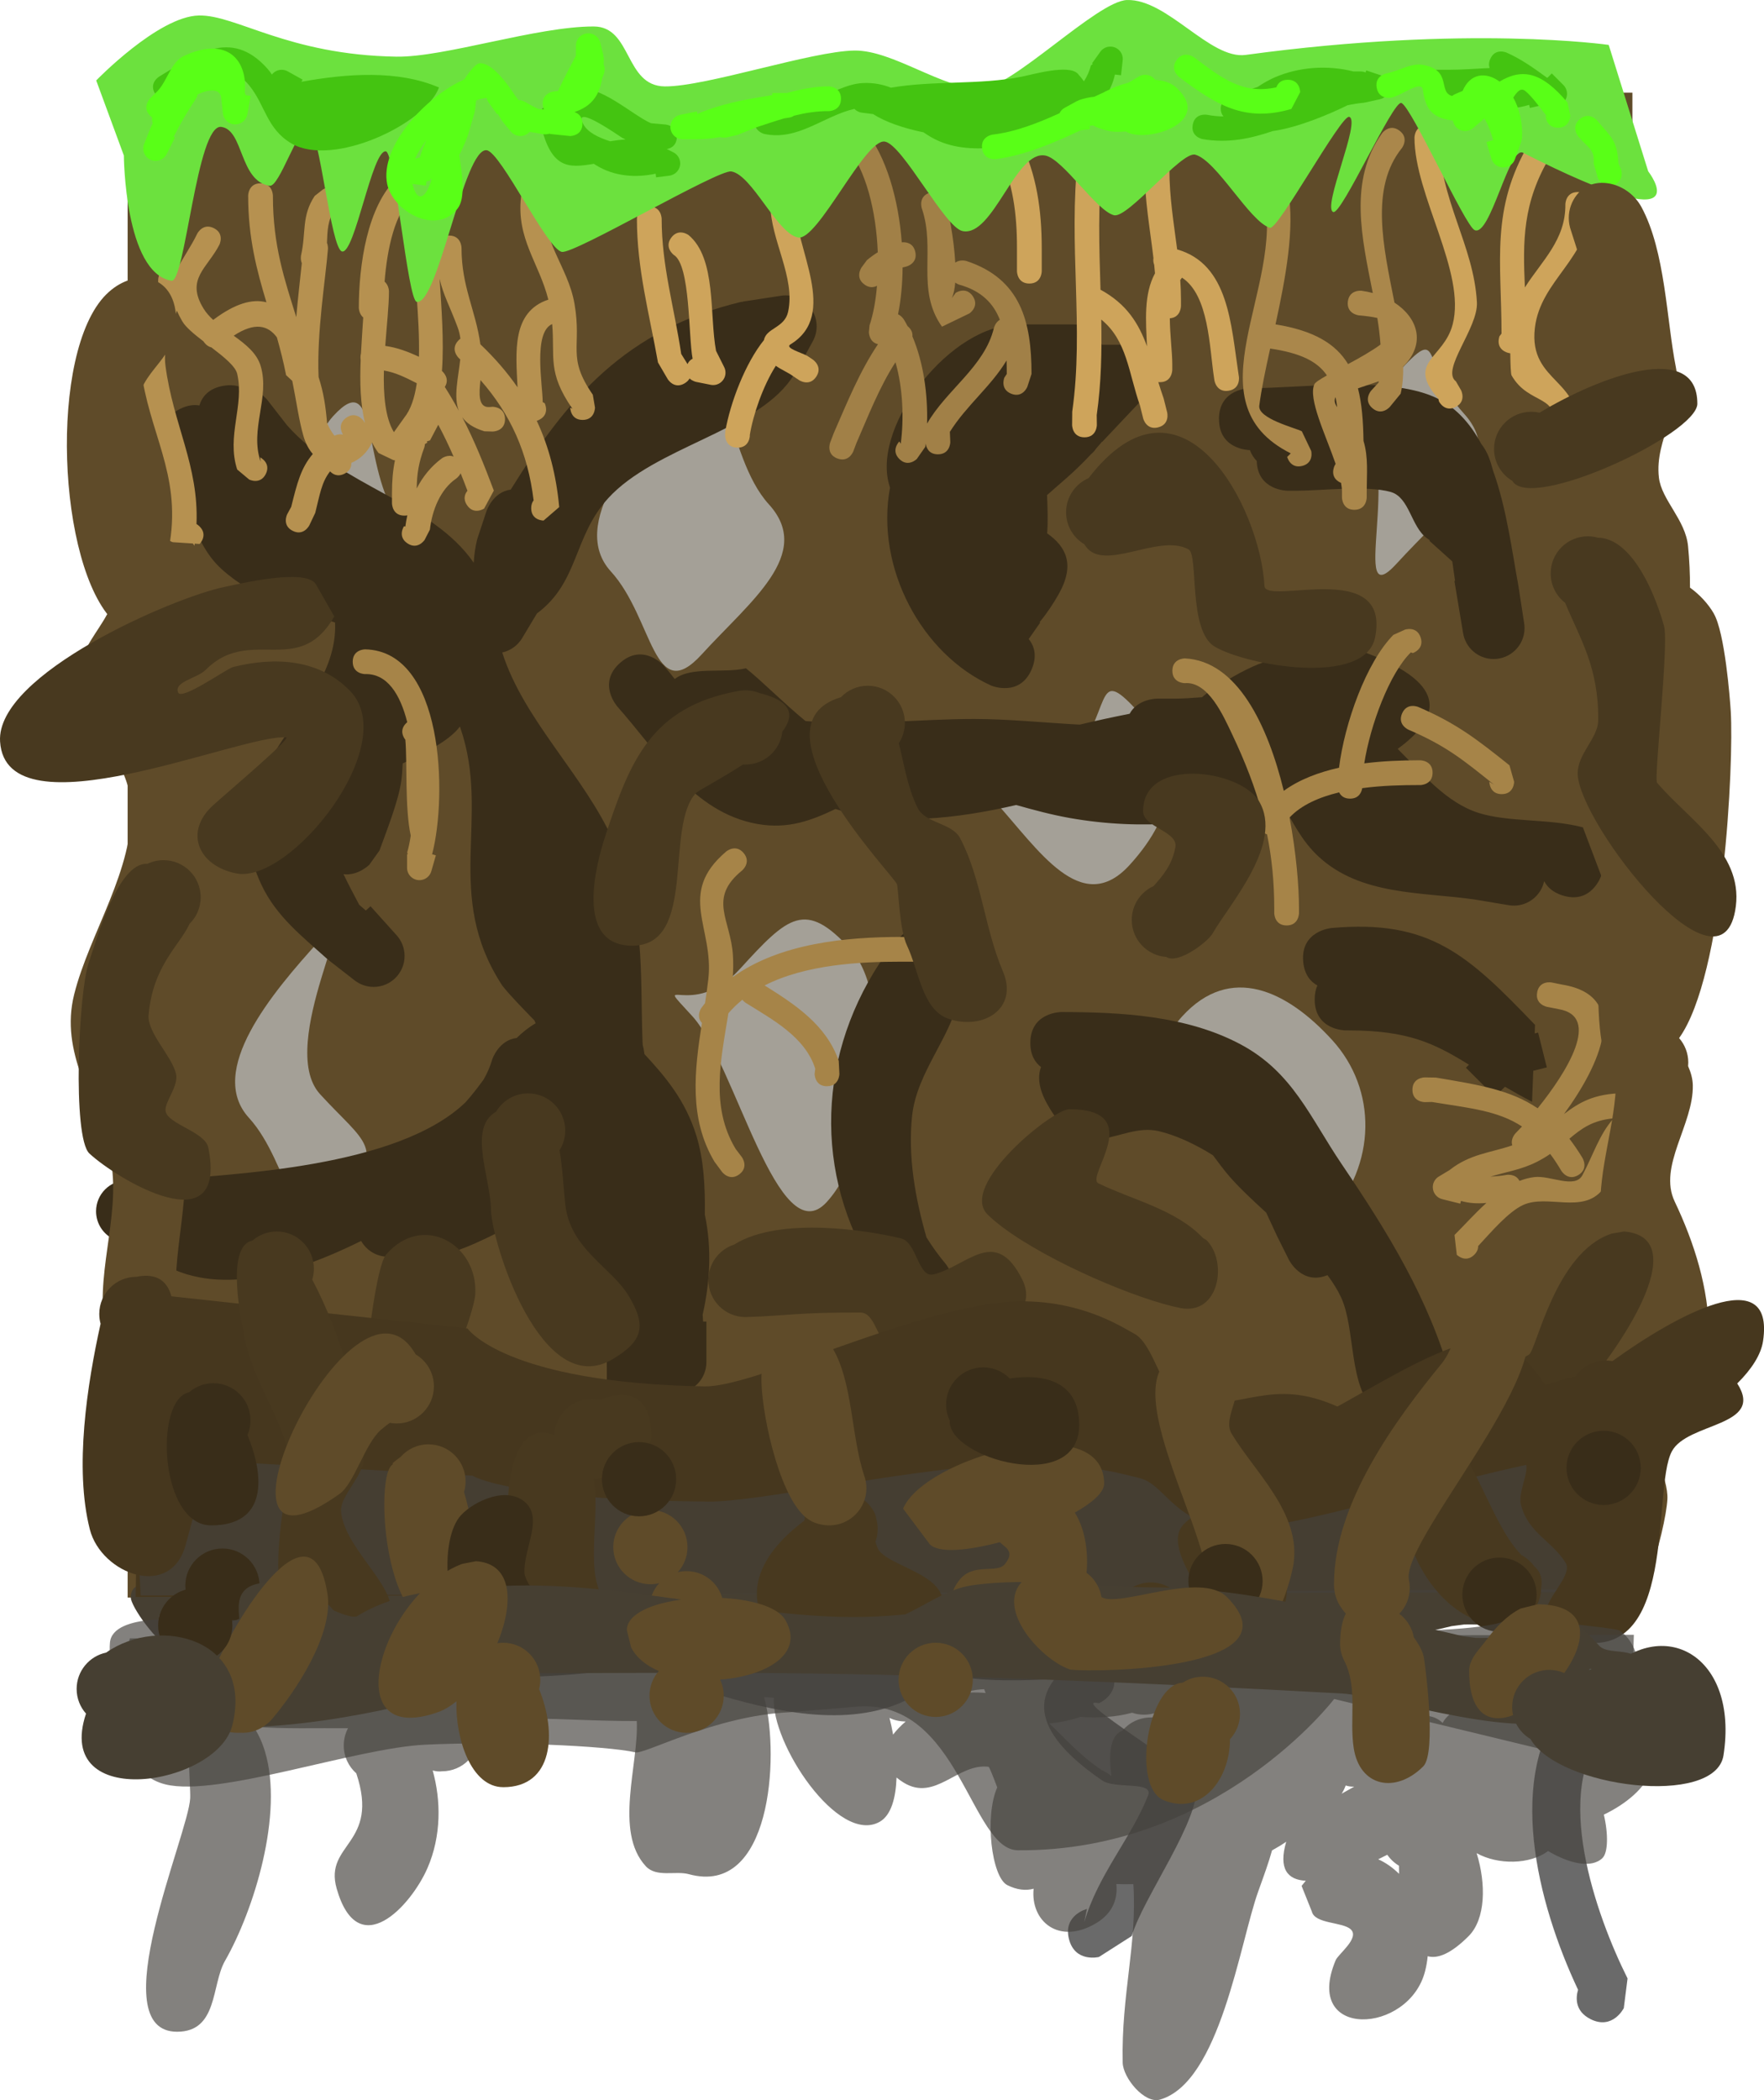 <svg version="1.1" xmlns="http://www.w3.org/2000/svg" xmlns:xlink="http://www.w3.org/1999/xlink" width="71.287" height="84.865" viewBox="0,0,71.287,84.865"><g transform="translate(-284.606,-148.226)"><g data-paper-data="{&quot;isPaintingLayer&quot;:true}" fill-rule="nonzero" stroke="none" stroke-linecap="butt" stroke-linejoin="miter" stroke-miterlimit="10" stroke-dasharray="" stroke-dashoffset="0" style="mix-blend-mode: normal"><path d="M289.764,212.782v-60.811h60.811v60.811z" fill="#5f4b29" stroke-width="0"/><path d="M300.463,173.66c-1.72,-1.888 -4.347,-6.475 -2.394,-8.618c1.953,-2.143 1.049,2.467 2.873,4.469c1.823,2.001 4.992,1.52 3.032,3.671c-1.959,2.15 -1.791,2.366 -3.511,0.479z" fill="#a4a097" stroke-width="0"/><path d="M309.293,171.319c-1.72,-1.888 0.92,-5.038 2.873,-7.182c1.953,-2.143 1.688,2.467 3.511,4.469c1.823,2.001 -0.754,3.914 -2.713,6.064c-1.959,2.15 -1.951,-1.464 -3.671,-3.351z" fill="#a4a097" stroke-width="0"/><path d="M324.827,180.628c-1.72,-1.888 0.92,0.707 2.873,-1.436c1.953,-2.143 1.049,-4.236 2.873,-2.234c1.823,2.001 1.64,4.074 -0.319,6.224c-1.959,2.15 -3.706,-0.666 -5.426,-2.553z" fill="#a4a097" stroke-width="0"/><path d="M335.253,194.724c-1.72,-1.888 -4.825,-3.283 -2.873,-5.426c1.953,-2.143 4.241,-1.044 6.064,0.958c1.823,2.001 1.8,5.031 -0.16,7.182c-1.959,2.15 -1.312,-0.825 -3.032,-2.713z" fill="#a4a097" stroke-width="0"/><path d="M294.664,193.395c-1.72,-1.888 0.92,-5.038 2.873,-7.182c1.953,-2.143 -1.823,4.223 0,6.224c1.823,2.001 2.757,2.159 0.798,4.309c-1.959,2.15 -1.951,-1.464 -3.671,-3.351z" fill="#a4a097" stroke-width="0"/><path d="M312.591,189.298c-1.72,-1.888 -0.038,0.228 1.915,-1.915c1.953,-2.143 2.645,-2.799 4.469,-0.798c1.823,2.001 1.002,8.063 -0.958,10.214c-1.959,2.15 -3.706,-5.613 -5.426,-7.501z" fill="#a4a097" stroke-width="0"/><path d="M339.614,165.253c-1.72,-1.888 -0.517,0.228 1.436,-1.915c1.953,-2.143 0.89,-0.405 2.713,1.596c1.823,2.001 -0.754,3.914 -2.713,6.064c-1.959,2.15 0.283,-3.858 -1.436,-5.745z" fill="#a4a097" stroke-width="0"/><path d="M305.516,199.747c-0.221,-0.289 -0.333,-1.022 -0.367,-1.931c-1.187,0.617 -2.447,1.203 -3.2,1.168c-0.085,-0.004 -0.168,-0.012 -0.251,-0.023v0.049h-1.407c-0.468,0 -0.876,-0.257 -1.09,-0.638c-2.665,1.321 -5.869,2.328 -8.217,0.808c-0.05,-0.032 -0.099,-0.066 -0.148,-0.1l-0.016,0.032l-1.617,-0.809c-0.423,-0.2 -0.715,-0.631 -0.715,-1.13c0,-0.69 0.56,-1.25 1.25,-1.25h1.251c3.002,-0.25 9.674,-0.498 12.43,-3.154c0.264,-0.295 0.501,-0.606 0.729,-0.917c0.148,-0.255 0.267,-0.528 0.351,-0.819c0,0 0.259,-0.777 0.987,-0.863c0.231,-0.226 0.482,-0.428 0.765,-0.594c-0.016,-0.037 -0.031,-0.075 -0.046,-0.112c-0.472,-0.491 -0.944,-0.963 -1.294,-1.401c-2.419,-3.688 -0.451,-6.786 -1.7,-10.422c-0.006,-0.018 -0.012,-0.036 -0.019,-0.054c-0.437,0.574 -1.355,1.037 -2.312,1.488c-0.009,0.238 -0.024,0.476 -0.058,0.712c-0.118,0.826 -0.596,2.023 -0.88,2.807l-0.408,0.574c0,0 -0.459,0.459 -1.046,0.385c0.194,0.4 0.412,0.819 0.634,1.234c0.092,0.08 0.181,0.158 0.267,0.233l0.191,-0.172l1.052,1.169c0.201,0.222 0.324,0.516 0.324,0.84c0,0.69 -0.56,1.25 -1.25,1.25c-0.293,0 -0.563,-0.101 -0.776,-0.27l-1.046,-0.814l0.012,-0.016l-0.047,-0.012c-1.012,-0.915 -2.069,-1.723 -2.677,-3.013c-2.19,-4.643 3.146,-6.944 2.974,-10.6c-1.587,-0.503 -3.242,-0.947 -4.583,-2.157c-1.291,-1.165 -1.486,-3.295 -2.244,-4.796c0,0 -0.559,-1.118 0.559,-1.677c0.303,-0.151 0.564,-0.18 0.785,-0.141c0.103,-0.334 0.36,-0.692 0.976,-0.795c0.307,-0.051 0.55,-0.013 0.742,0.072c0.617,-0.029 1.037,0.51 1.037,0.51l0.793,1.02c2.218,2.491 5.826,3.071 7.539,5.548c0.018,-0.319 0.063,-0.634 0.139,-0.945l0.379,-1.147c0,0 0.257,-0.77 0.977,-0.862c2.305,-3.708 4.63,-6.457 9.317,-7.588l0.054,0.005l-0.002,-0.014l1.534,-0.234c0.068,-0.012 0.139,-0.018 0.211,-0.018c0.69,0 1.25,0.56 1.25,1.25c0,0.225 -0.06,0.436 -0.164,0.619l-0.692,1.269l-0.023,-0.012c-0.049,0.093 -0.103,0.184 -0.165,0.271c-1.481,2.099 -5.505,2.747 -7.377,4.796c-1.427,1.563 -1.173,3.385 -2.883,4.66l-0.588,0.98c-0.173,0.3 -0.467,0.521 -0.815,0.598c0.888,2.767 3.31,4.959 4.505,7.644c1.292,2.903 1.062,5.138 1.165,8.087c0.001,0.041 0.003,0.082 0.006,0.123c0.034,0.125 0.057,0.25 0.072,0.375c0.828,0.895 1.65,1.852 2.096,3.29c0.303,0.976 0.36,2.071 0.343,3.191c0.291,1.381 0.208,2.732 -0.087,4.053c0.005,0.092 0.011,0.184 0.018,0.274h0.133v1.642c0,0.69 -0.56,1.25 -1.25,1.25c-0.13,0 -0.255,-0.02 -0.372,-0.056c-0.131,0.35 -0.437,0.76 -1.152,0.76c-1.25,0 -1.25,-1.25 -1.25,-1.25v-0.469c0.001,-1.15 -0.088,-2.275 -0.218,-3.392c-0.864,1.672 -1.746,1.784 -3.391,-0.366zM301.173,176.214c0.022,-0.06 0.038,-0.124 0.048,-0.193c0.032,-0.221 0.003,-0.085 -0.048,0.193z" fill="#392d19" stroke-width="0.5"/><path d="M347.735,184.406c-0.381,-0.127 -0.599,-0.336 -0.719,-0.561c-0.003,-0.001 -0.007,-0.002 -0.01,-0.002c-0.124,0.56 -0.623,0.979 -1.221,0.979c-0.078,0 -0.155,-0.007 -0.229,-0.021l-1.373,-0.229c-2.123,-0.304 -4.585,-0.153 -6.286,-1.727c-0.703,-0.651 -1.05,-1.416 -1.481,-2.147c-2.779,0.804 -5.629,1.106 -8.575,0.584c-0.754,-0.134 -1.467,-0.328 -2.168,-0.526c-2.354,0.545 -5.028,0.872 -7.303,0.161c-0.932,0.443 -1.893,0.834 -3.171,0.603c-2.59,-0.468 -4.026,-2.922 -5.642,-4.739c0,0 -0.83,-0.934 0.104,-1.765c0.934,-0.83 1.765,0.104 1.765,0.104c0.146,0.165 0.295,0.348 0.448,0.544c0.683,-0.523 1.968,-0.221 2.878,-0.432c0.645,0.514 1.514,1.4 2.406,2.131c2.214,0.2 4.628,-0.084 6.817,-0.084c1.379,0.001 2.827,0.152 4.264,0.229c0.664,-0.159 1.338,-0.305 2.018,-0.439c0.329,-0.611 1.105,-0.611 1.105,-0.611h0.704c0.317,0 0.699,-0.025 1.117,-0.057c0.122,-0.108 0.247,-0.209 0.379,-0.294c1.753,-1.117 2.473,-1.386 4.394,-1.523c0.615,-0.044 1.273,-0.199 1.849,0.019c3.497,1.324 2.917,2.69 1.285,3.885c1.002,1 1.963,2.179 3.284,2.592c1.218,0.381 2.872,0.221 4.201,0.58l0.74,1.953c0,0 -0.395,1.186 -1.581,0.791z" fill="#392d19" stroke-width="0.5"/><path d="M328.904,166.35c-0.061,0.093 -0.134,0.17 -0.211,0.234c-0.702,0.757 -1.305,1.224 -1.774,1.649c0.022,0.512 0.042,1.037 0.005,1.545c0.761,0.537 1.138,1.254 0.474,2.442c-0.212,0.38 -0.476,0.779 -0.78,1.148l0.025,0.017l-0.464,0.663c0.212,0.265 0.354,0.662 0.125,1.212c-0.481,1.154 -1.635,0.673 -1.635,0.673c-2.82,-1.27 -4.695,-4.773 -4.096,-7.998c-0.015,-0.051 -0.029,-0.102 -0.044,-0.155c-0.669,-2.444 2.585,-6.491 5.173,-6.416c0.09,0.003 0.179,0.009 0.268,0.017v-0.046h1.993c0.54,0 0.999,0.342 1.174,0.821h0.819c0.69,0 1.25,0.56 1.25,1.25c0,0.333 -0.13,0.636 -0.343,0.86l-1.715,1.816l-0.008,-0.007c-0.022,0.026 -0.043,0.052 -0.065,0.078c-0.058,0.068 -0.115,0.134 -0.172,0.199z" fill="#392d19" stroke-width="0.5"/><path d="M333.622,194.909c-0.721,-0.453 -1.506,-0.815 -2.194,-0.975c-1.601,-0.371 -3.022,1.57 -4.508,-1.104c-0.338,-0.608 -0.389,-1.095 -0.244,-1.484c-0.236,-0.181 -0.432,-0.479 -0.432,-0.974c0,-1.25 1.25,-1.25 1.25,-1.25c2.416,0.003 5.071,0.14 7.258,1.312c2.093,1.122 2.789,2.933 4.075,4.835c1.876,2.773 3.517,5.428 4.425,8.659l-0.008,0.059l0.02,-0.004l0.23,1.266c0.016,0.08 0.025,0.163 0.025,0.248c0,0.69 -0.56,1.25 -1.25,1.25c-0.321,0 -0.613,-0.121 -0.834,-0.319l-1.051,-0.934l0.031,-0.035c-0.082,-0.062 -0.161,-0.129 -0.236,-0.2c-1.093,-1.044 -0.784,-3.331 -1.379,-4.61c-0.14,-0.301 -0.328,-0.6 -0.549,-0.895c-1.037,0.422 -1.555,-0.615 -1.555,-0.615l-0.482,-0.965c-0.146,-0.315 -0.292,-0.63 -0.438,-0.945c-0.554,-0.508 -1.079,-0.997 -1.484,-1.462c-0.201,-0.231 -0.427,-0.531 -0.669,-0.858z" fill="#392d19" stroke-width="0.5"/><path d="M322.052,198.236c0.23,0.369 0.488,0.726 0.774,1.069c0,0 0.8,0.96 -0.16,1.761c-0.636,0.53 -1.202,0.288 -1.512,0.064l-0.698,0.224c-0.243,-0.676 -0.47,-1.353 -0.67,-2.031c-2.399,-4.051 -2.078,-9.027 0.906,-12.939l0.076,-0.038l-0.021,-0.021l1.055,-1.055c0.226,-0.226 0.539,-0.366 0.884,-0.366c0.69,0 1.25,0.56 1.25,1.25c0,0.121 -0.017,0.239 -0.05,0.35l-0.462,1.731l-0.028,-0.007c-0.006,0.05 -0.012,0.099 -0.019,0.149c-0.242,1.672 -1.723,3.119 -1.913,4.958c-0.168,1.632 0.123,3.298 0.586,4.904z" fill="#392d19" stroke-width="0.5"/><path d="M337.735,188.614c0,-0.227 0.041,-0.413 0.109,-0.565c-0.274,-0.152 -0.525,-0.435 -0.573,-0.963c-0.113,-1.245 1.132,-1.358 1.132,-1.358c3.986,-0.359 5.516,1.077 8.236,3.912l-0.013,0.347l0.138,-0.035l0.352,1.407l-0.548,0.137l-0.048,1.254c-0.403,-0.211 -0.764,-0.415 -1.095,-0.609l-0.405,0.405l-1.173,-1.173l0.123,-0.123c-1.391,-0.856 -2.445,-1.386 -4.868,-1.386h-0.117c0,0 -1.25,0 -1.25,-1.25z" fill="#392d19" stroke-width="0.5"/><path d="M333.866,165.164c0,-1.25 1.25,-1.25 1.25,-1.25c2.058,0 5.498,-0.494 7.426,0.343c0.859,0.372 1.474,1.065 1.929,1.913c0.239,0.302 0.355,0.633 0.472,1.073c0.559,1.549 0.777,3.337 1.021,4.629l-0.006,0.022l0.009,-0.001l0.231,1.502c0.012,0.069 0.018,0.14 0.018,0.212c0,0.69 -0.56,1.25 -1.25,1.25c-0.627,0 -1.147,-0.462 -1.236,-1.065l-0.348,-2.09l0.026,-0.004c-0.033,-0.233 -0.069,-0.499 -0.112,-0.785l-0.924,-0.832l0.019,-0.021c-0.043,-0.029 -0.086,-0.059 -0.128,-0.09c-0.635,-0.466 -0.696,-1.647 -1.453,-1.863c-0.973,-0.277 -2.814,-0.05 -3.815,-0.05h-0.352c0,0 -1.217,-0 -1.249,-1.201c-0.121,-0.125 -0.216,-0.274 -0.277,-0.441c-0.053,-0.001 -1.248,-0.028 -1.248,-1.25z" fill="#392d19" stroke-width="0.5"/><path d="M298.346,156.025c0.277,0.416 -0.139,0.693 -0.139,0.693l-0.071,0.009c-0.288,0.358 -0.298,0.832 -0.317,1.312c0.049,0.126 0.04,0.245 0.04,0.245c-0.09,1.17 -0.458,3.37 -0.378,5.178c0.205,0.639 0.287,1.188 0.342,1.854c0.082,0.195 0.181,0.369 0.3,0.515c0.076,-0.035 0.208,-0.076 0.346,-0.041c-0.057,-0.092 -0.224,-0.42 0.117,-0.675c0.4,-0.3 0.7,0.1 0.7,0.1l0.071,0.106c-0.193,-0.771 -0.21,-1.663 -0.175,-2.549c-0.005,-0.033 -0.008,-0.068 -0.008,-0.106c0,-0.061 0.007,-0.114 0.02,-0.161c0.025,-0.497 0.062,-0.988 0.091,-1.451c-0.178,-0.146 -0.178,-0.398 -0.178,-0.398c0.002,-1.671 0.323,-4.127 1.581,-5.27l0.236,-0.135c0,0 0.447,-0.224 0.671,0.224c0.224,0.447 -0.224,0.671 -0.224,0.671l-0.032,-0.001c-0.784,0.611 -1.091,2.188 -1.191,3.462c0.177,0.146 0.177,0.396 0.177,0.396c0,0.564 -0.089,1.361 -0.15,2.2c0.487,0.07 0.913,0.231 1.362,0.44c0.04,-1.6 -0.218,-3.47 -0.218,-4.515c0,0 0,-0.5 0.5,-0.5c0.353,0 0.457,0.249 0.487,0.396c0.057,-0.134 0.182,-0.279 0.451,-0.279c0.5,0 0.5,0.5 0.5,0.5c0,1.573 0.574,2.523 0.762,3.893c0.582,0.554 1.081,1.13 1.502,1.739c-0.068,-1.418 -0.244,-3.047 1.244,-3.543c-0.366,-1.47 -1.295,-2.454 -1.103,-4.144c0,0 0.062,-0.496 0.558,-0.434c0.496,0.062 0.434,0.558 0.434,0.558c-0.229,1.632 0.902,2.652 1.168,4.183c0.311,1.791 -0.325,2.135 0.741,3.679l0.088,0.519c0,0 0,0.5 -0.5,0.5c-0.5,0 -0.5,-0.5 -0.5,-0.5l0.088,0.05c-1.025,-1.486 -0.701,-2.065 -0.818,-3.424c-0.778,0.335 -0.383,2.469 -0.383,3.155l0.081,0.044c0,0 0.224,0.447 -0.224,0.671c-0.034,0.017 -0.066,0.03 -0.097,0.039c0.49,1.047 0.788,2.195 0.907,3.487l-0.632,0.545c0,0 -0.5,0 -0.5,-0.5c0,-0.142 0.04,-0.244 0.098,-0.316c-0.234,-1.928 -0.928,-3.474 -2.147,-4.861c-0.061,0.535 -0.1,1.116 0.355,1.089l0.136,-0.01c0,0 0.5,0 0.5,0.5c0,0.5 -0.5,0.5 -0.5,0.5l-0.333,-0.01c-0.445,-0.134 -0.726,-0.33 -0.896,-0.571c0.49,0.943 0.875,1.898 1.277,2.967l-0.392,0.726c0,0 -0.416,0.277 -0.693,-0.139c-0.172,-0.257 -0.078,-0.462 0.019,-0.58c-0.092,-0.242 -0.183,-0.477 -0.276,-0.707c-0.065,0.133 -0.175,0.211 -0.175,0.211c-0.651,0.441 -0.98,1.296 -1.067,2.067l-0.214,0.416c0,0 -0.277,0.416 -0.693,0.139c-0.416,-0.277 -0.139,-0.693 -0.139,-0.693l0.054,0.014c0.02,-0.153 0.047,-0.304 0.08,-0.453c-0.036,0.007 -0.076,0.011 -0.12,0.011c-0.5,0 -0.5,-0.5 -0.5,-0.5v-0.402c0,-0.497 0.033,-0.909 0.12,-1.331c-0.049,-0.007 -0.079,-0.018 -0.079,-0.018l-0.584,-0.279c-0.1,-0.133 -0.187,-0.276 -0.263,-0.427c-0.179,0.396 -0.487,0.68 -0.837,0.825c0.006,0.143 -0.044,0.32 -0.276,0.438c-0.283,0.144 -0.478,0.017 -0.582,-0.095c-0.345,0.437 -0.412,0.928 -0.6,1.677l-0.239,0.504c0,0 -0.224,0.447 -0.671,0.224c-0.447,-0.224 -0.224,-0.671 -0.224,-0.671l0.163,-0.3c0.237,-0.949 0.387,-1.567 0.872,-2.136c-0.156,-0.18 -0.285,-0.414 -0.372,-0.707c-0.184,-0.619 -0.297,-1.461 -0.457,-2.246l-0.25,-0.233c-0.106,-0.54 -0.235,-1.043 -0.372,-1.527c-0.36,-0.489 -0.894,-0.626 -1.745,-0.067c0.48,0.346 0.933,0.703 1.088,1.22c0.385,1.281 -0.453,2.554 0,3.87l-0.016,-0.172c0,0 0.447,0.224 0.224,0.671c-0.224,0.447 -0.671,0.224 -0.671,0.224l-0.485,-0.406c-0.441,-1.36 0.299,-2.59 0,-3.868c-0.072,-0.309 -0.545,-0.687 -1.043,-1.067c-0.09,-0.02 -0.185,-0.072 -0.274,-0.18c-0.019,-0.023 -0.035,-0.045 -0.05,-0.067c-0.372,-0.286 -0.711,-0.565 -0.852,-0.807c-0.088,-0.152 -0.16,-0.294 -0.218,-0.429c-0.242,0.734 -0.563,1.439 -0.461,2.224c0.31,2.374 1.35,4.025 1.254,6.398c0.042,0.024 0.084,0.056 0.126,0.098c0.354,0.354 0,0.707 0,0.707l-0.198,-0.013c-0.004,0.029 -0.008,0.058 -0.013,0.087l-0.058,-0.092l-0.93,-0.061c0.436,-2.785 -0.863,-4.435 -1.176,-7.027c-0.16,-1.325 0.717,-2.282 0.701,-3.567c0,0 0,-0.5 0.5,-0.5c0.115,0 0.203,0.026 0.272,0.067c0.208,-0.439 0.534,-0.87 0.806,-1.432c0,0 0.224,-0.447 0.671,-0.224c0.447,0.224 0.224,0.671 0.224,0.671c-0.489,0.951 -1.375,1.385 -0.64,2.579c0.103,0.168 0.238,0.318 0.39,0.458c0.88,-0.662 1.576,-0.862 2.151,-0.712c-0.39,-1.297 -0.738,-2.599 -0.738,-4.308c0,0 0,-0.5 0.5,-0.5c0.5,0 0.5,0.5 0.5,0.5c-0,2.039 0.475,3.395 0.944,4.909c0.067,-0.789 0.158,-1.542 0.224,-2.181c-0.065,-0.16 -0.029,-0.325 -0.029,-0.325c0.208,-0.912 0.01,-1.582 0.55,-2.393l0.33,-0.259c0,0 0.416,-0.277 0.693,0.139zM300.524,165.69l0.416,-0.582l0.001,0.001l0.002,-0.006c0.258,-0.319 0.413,-0.79 0.499,-1.345c0.001,-0.016 0.002,-0.031 0.005,-0.047c-0.456,-0.231 -0.854,-0.434 -1.327,-0.512c-0.025,0.974 0.05,1.903 0.404,2.491zM302.462,166.747c0,0 0.235,-0.168 0.475,-0.07c-0.191,-0.437 -0.393,-0.862 -0.62,-1.287l-0.332,0.631c-0.044,0.015 -0.089,0.03 -0.133,0.045l0.027,0.043l-0.101,0.063c-0.006,0.087 -0.029,0.148 -0.029,0.148c-0.224,0.607 -0.293,1.043 -0.303,1.645c0.241,-0.472 0.575,-0.891 1.017,-1.218zM303.204,162.748c-0.017,-0.016 -0.035,-0.032 -0.052,-0.048c0,0 -0.369,-0.338 -0.031,-0.706c0.03,-0.032 0.06,-0.059 0.09,-0.082c-0.019,-0.154 -0.054,-0.306 -0.108,-0.452c-0.316,-0.854 -0.585,-1.312 -0.731,-1.967c0.073,1.166 0.182,2.514 0.094,3.724c0.034,0.029 0.337,0.3 0.116,0.644c0.204,0.323 0.391,0.642 0.564,0.961c-0.218,-0.575 -0.019,-1.325 0.059,-2.073z" fill="#b69150" stroke-width="0.5"/><path d="M312.274,163.716c-0.429,0.257 -0.686,-0.172 -0.686,-0.172l-0.392,-0.671c-0.351,-1.976 -0.851,-3.788 -0.851,-5.801c0,0 0,-0.5 0.5,-0.5c0.5,0 0.5,0.5 0.5,0.5c0,1.901 0.51,3.582 0.79,5.456l0.255,0.41c0.05,-0.111 0.126,-0.177 0.206,-0.216c-0.175,-0.903 -0.083,-3.791 -0.761,-4.195c0,0 -0.4,-0.3 -0.1,-0.7c0.3,-0.4 0.7,-0.1 0.7,-0.1c1.13,0.943 0.836,3.233 1.108,4.677l0.325,0.649c0.037,0.069 0.057,0.149 0.057,0.233c0,0.276 -0.224,0.5 -0.5,0.5c-0.037,0 -0.073,-0.004 -0.108,-0.012l-0.576,-0.115c0,0 -0.15,-0.03 -0.268,-0.14c-0.038,0.069 -0.1,0.137 -0.198,0.196z" fill="#cea45b" stroke-width="0.5"/><path d="M314.408,166.315c-0.5,0 -0.5,-0.5 -0.5,-0.5l0.007,-0.149c0.203,-1.175 0.809,-2.76 1.565,-3.699c0.088,-0.487 0.829,-0.486 0.974,-1.136c0.31,-1.393 -0.71,-2.914 -0.716,-4.343c0,0 0,-0.5 0.5,-0.5c0.5,0 0.5,0.5 0.5,0.5c-0.009,1.777 1.79,4.456 -0.192,5.657c-0.235,0.143 0.444,0.328 0.684,0.462l0.223,0.149c0,0 0.416,0.277 0.139,0.693c-0.277,0.416 -0.693,0.139 -0.693,0.139l-0.223,-0.149c-0.219,-0.162 -0.497,-0.272 -0.717,-0.432c-0.518,0.812 -0.923,1.984 -1.056,2.825l0.007,-0.015c0,0 0,0.5 -0.5,0.5z" fill="#cea45b" stroke-width="0.5"/><path d="M319.557,159.733c-0.416,-0.277 -0.139,-0.693 -0.139,-0.693l0.221,-0.3c0.138,-0.116 0.285,-0.224 0.44,-0.32c-0.064,-1.637 -0.473,-3.358 -1.294,-4.31c0,0 -0.32,-0.384 0.064,-0.704c0.384,-0.32 0.704,0.064 0.704,0.064c0.876,1.079 1.366,2.825 1.495,4.548c0.127,-0.012 0.46,-0.006 0.547,0.387c0.108,0.488 -0.38,0.597 -0.38,0.597c-0.045,0.008 -0.089,0.019 -0.133,0.032c-0.005,0.67 -0.067,1.315 -0.184,1.892c0.149,0.071 0.232,0.206 0.232,0.206c0.054,0.089 0.105,0.18 0.153,0.273c0.005,0.004 0.009,0.008 0.014,0.012c0.158,0.136 0.194,0.281 0.182,0.404c0.451,1.066 0.623,2.336 0.592,3.523c0.779,-1.365 2.327,-2.302 2.702,-3.869c0,0 0.055,-0.22 0.239,-0.327c-0.256,-0.655 -0.738,-1.169 -1.643,-1.419c0,0 -0.077,-0.024 -0.16,-0.083c-0.021,0.254 -0.065,0.471 -0.14,0.628l0.159,-0.215c0,0 0.416,-0.277 0.693,0.139c0.277,0.416 -0.139,0.693 -0.139,0.693l-1.109,0.536c-1.062,-1.501 -0.24,-3.111 -0.815,-4.781c0,0 -0.158,-0.474 0.316,-0.632c0.474,-0.158 0.632,0.316 0.632,0.316c0.12,0.369 0.35,1.51 0.404,2.51c0.195,-0.146 0.452,-0.067 0.452,-0.067c2.199,0.727 2.629,2.458 2.63,4.564l-0.17,0.521c0,0 -0.186,0.464 -0.65,0.279c-0.464,-0.186 -0.279,-0.65 -0.279,-0.65l0.098,-0.149c0,-0.183 -0.002,-0.366 -0.008,-0.545c-0.626,1.045 -1.621,1.815 -2.291,2.884l0.017,0.408c0,0 0,0.5 -0.5,0.5c-0.386,0 -0.474,-0.297 -0.494,-0.433c-0.005,0.043 -0.009,0.086 -0.015,0.129l-0.344,0.492c0,0 -0.354,0.354 -0.707,0c-0.354,-0.354 0,-0.707 0,-0.707l0.058,0.091c0.132,-1.009 0.091,-2.234 -0.213,-3.293c-0.653,1.005 -1.115,2.206 -1.578,3.266l-0.126,0.333c0,0 -0.177,0.468 -0.645,0.29c-0.468,-0.177 -0.29,-0.645 -0.29,-0.645l0.145,-0.38c0.521,-1.19 1.044,-2.495 1.788,-3.594c-0.368,-0.079 -0.368,-0.487 -0.368,-0.487l0.026,-0.275c0.149,-0.446 0.251,-0.996 0.301,-1.598c-0.121,0.066 -0.291,0.096 -0.494,-0.039z" fill="#a18047" stroke-width="0.5"/><path d="M326.204,159.684c-0.5,0 -0.5,-0.5 -0.5,-0.5v-0.938c0.002,-1.35 -0.157,-2.668 -0.768,-3.88c0,0 -0.224,-0.447 0.224,-0.671c0.447,-0.224 0.671,0.224 0.671,0.224c0.676,1.362 0.872,2.816 0.874,4.327v0.938c0,0 0,0.5 -0.5,0.5z" fill="#cea45b" stroke-width="0.5"/><path d="M331.41,165.496c-0.485,0.121 -0.606,-0.364 -0.606,-0.364l-0.128,-0.514c-0.462,-1.318 -0.522,-2.635 -1.565,-3.478c0.023,1.286 0.001,2.566 -0.184,3.86l0.005,0.398c0,0 0,0.5 -0.5,0.5c-0.5,0 -0.5,-0.5 -0.5,-0.5l0.005,-0.54c0.484,-3.389 -0.165,-6.729 0.233,-10.303c0,0 0.055,-0.497 0.552,-0.442c0.497,0.055 0.442,0.552 0.442,0.552c-0.201,1.81 -0.136,3.55 -0.084,5.268c1.067,0.582 1.541,1.368 1.879,2.286c-0.049,-1.024 -0.134,-2.108 0.323,-2.949c-0.01,-0.116 -0.021,-0.232 -0.033,-0.347c-0.03,-0.071 -0.044,-0.16 -0.03,-0.27c-0.139,-1.183 -0.355,-2.339 -0.355,-3.574c0,0 0,-0.5 0.5,-0.5c0.5,0 0.5,0.5 0.5,0.5c0,1.111 0.176,2.161 0.313,3.226c2.09,0.597 2.175,3.045 2.479,5.035l0.016,0.106c0,0 0.076,0.494 -0.419,0.57c-0.494,0.076 -0.57,-0.419 -0.57,-0.419l-0.016,-0.106c-0.188,-1.234 -0.203,-3.335 -1.294,-4.045c-0.036,0.057 -0.07,0.09 -0.07,0.09c-0,0 -0,0 -0,0c0.018,0.27 0.029,0.542 0.029,0.819v0.235c0,0 0,0.467 -0.451,0.498c0.004,0.665 0.099,1.376 0.099,1.847v0.235c0,0 0,0.5 -0.5,0.5c-0.022,0 -0.043,-0.001 -0.064,-0.003c0.067,0.217 0.138,0.439 0.217,0.664l0.14,0.558c0,0 0.121,0.485 -0.364,0.606z" fill="#cea45b" stroke-width="0.5"/><path d="M345.481,162.461c-0.464,-0.188 -0.276,-0.651 -0.276,-0.651l0.081,-0.102c0,-2.894 -0.455,-5.046 1.127,-7.706c0,0 0.257,-0.429 0.686,-0.172c0.429,0.257 0.172,0.686 0.172,0.686c-1.15,1.896 -1.122,3.478 -1.041,5.326c0.672,-1.064 1.65,-1.915 1.636,-3.355c0,0 0,-0.5 0.5,-0.5c0.5,0 0.5,0.5 0.5,0.5c-0.017,2.194 -2.004,3.031 -2.233,4.994c-0.266,2.283 2.087,2.041 1.652,4.416l-0.211,0.371c0,0 -0.283,0.412 -0.695,0.129c-0.412,-0.283 -0.129,-0.695 -0.129,-0.695l0.059,-0.022c0.442,-1.562 -0.907,-1.029 -1.618,-2.286c-0.031,-0.054 -0.045,-0.457 -0.052,-0.891c-0.049,-0.006 -0.101,-0.019 -0.158,-0.042z" fill="#cea45b" stroke-width="0.5"/><path d="M343.43,164.673c-0.447,0.224 -0.671,-0.224 -0.671,-0.224l-0.024,-0.105c-1.322,-1.508 0.208,-1.603 0.576,-3.008c0.552,-2.11 -1.542,-5.217 -1.543,-7.547c0,0 0,-0.5 0.5,-0.5c0.5,0 0.5,0.5 0.5,0.5c-0.001,2.484 1.399,4.344 1.523,6.652c0.056,1.045 -1.468,2.727 -0.849,3.195l0.211,0.364c0,0 0.224,0.447 -0.224,0.671z" fill="#cea45b" stroke-width="0.5"/><path d="M338.761,167.721c-0.447,-0.224 -0.224,-0.671 -0.224,-0.671l0.044,-0.081c-0.405,-1.177 -1.122,-2.636 -0.857,-3.217c0.035,-0.076 0.229,-0.2 0.505,-0.355c-0.379,-0.562 -1.06,-0.905 -2.293,-1.086c-0.186,0.844 -0.354,1.634 -0.44,2.307c-0.066,0.52 1.427,0.89 1.719,1.035l0.379,0.795c0,0 0.121,0.485 -0.364,0.606c-0.485,0.121 -0.606,-0.364 -0.606,-0.364l0.144,-0.143c-4.135,-2.073 -0.233,-6.686 -1.087,-10.433c0,0 -0.098,-0.49 0.392,-0.588c0.49,-0.098 0.588,0.392 0.588,0.392c0.278,1.534 -0.102,3.544 -0.509,5.416c1.543,0.249 2.43,0.778 2.932,1.604c0.464,-0.249 0.955,-0.525 1.311,-0.789c-0.024,-0.351 -0.07,-0.71 -0.128,-1.074c-0.197,-0.045 -0.445,-0.08 -0.75,-0.106c0,0 -0.497,-0.055 -0.442,-0.552c0.055,-0.497 0.552,-0.442 0.552,-0.442c0.156,0.021 0.308,0.052 0.456,0.092c-0.435,-2.212 -0.997,-4.535 0.379,-6.461c0,0 0.3,-0.4 0.7,-0.1c0.4,0.3 0.1,0.7 0.1,0.7c-1.304,1.612 -0.747,4.005 -0.303,6.248c0.921,0.599 1.301,1.633 0.353,2.587c0.006,0.387 -0.023,0.754 -0.102,1.093l-0.437,0.533c0,0 -0.325,0.38 -0.705,0.054c-0.38,-0.325 -0.054,-0.705 -0.054,-0.705l0.302,-0.329c0.004,-0.018 0.007,-0.036 0.011,-0.054c-0.248,0.086 -0.556,0.19 -0.843,0.286c0.155,0.604 0.212,1.311 0.224,2.123c0.202,0.667 0.13,1.338 0.13,2.051v0.234c0,0 0,0.5 -0.5,0.5c-0.5,0 -0.5,-0.5 -0.5,-0.5v-0.234c0,-0.107 -0.014,-0.227 -0.038,-0.356c-0.012,-0.005 -0.025,-0.011 -0.037,-0.017zM338.644,164.679c-0.018,-0.142 -0.04,-0.276 -0.067,-0.404c-0.067,0.137 -0.027,0.271 0.067,0.404z" fill="#aa874b" stroke-width="0.5"/><path d="M289.611,154.509l-1.117,-3.032c0,0 2.501,-2.586 4.144,-2.625c1.506,-0.035 3.598,1.592 7.985,1.664c1.937,0.032 5.687,-1.227 7.979,-1.22c1.552,0.005 1.239,2.408 2.871,2.422c1.663,0.014 5.929,-1.428 7.665,-1.449c1.552,-0.019 3.576,1.559 5.101,1.543c1.246,-0.013 4.708,-3.549 5.911,-3.585c1.635,-0.048 3.355,2.414 4.797,2.218c9.004,-1.227 14.67,-0.404 14.67,-0.404l1.596,5.107c0,0 2.349,3.006 -5.058,-0.749c-0.565,-0.286 -1.323,3.415 -1.957,3.125c-0.391,-0.179 -2.548,-4.977 -2.959,-5.137c-0.328,-0.128 -2.416,4.533 -2.753,4.407c-0.464,-0.174 1.134,-3.69 0.645,-3.846c-0.32,-0.102 -2.878,4.585 -3.205,4.484c-0.827,-0.255 -2.153,-2.731 -3.022,-2.956c-0.556,-0.144 -2.713,2.586 -3.28,2.447c-0.701,-0.173 -2.047,-2.253 -2.76,-2.408c-1.21,-0.264 -2.118,3.305 -3.359,3.049c-0.724,-0.149 -2.408,-3.483 -3.137,-3.616c-0.797,-0.146 -2.711,4.018 -3.506,3.876c-0.851,-0.153 -1.858,-2.533 -2.702,-2.67c-0.533,-0.087 -6.326,3.337 -6.846,3.251c-0.597,-0.099 -2.461,-4.021 -3.037,-4.107c-0.92,-0.137 -1.971,6.268 -2.83,6.126c-0.368,-0.061 -0.889,-6.024 -1.245,-6.081c-0.553,-0.088 -1.25,4.133 -1.769,4.046c-0.463,-0.077 -0.911,-4.938 -1.345,-5.007c-0.439,-0.07 -1.182,2.417 -1.589,2.352c-1.229,-0.194 -1.038,-2.266 -1.953,-2.38c-0.987,-0.123 -1.456,6.311 -2.012,6.217c-1.894,-0.319 -1.923,-5.061 -1.923,-5.061z" fill="#6ce13e" stroke-width="0"/><path d="M302.346,151.762c-0.537,1.471 -4.29,3.244 -5.965,2.259c-0.995,-0.585 -1.054,-1.54 -1.694,-2.331c-1.088,-1.345 -2.182,-0.086 -3.131,0.487c0,0 -0.429,0.257 -0.686,-0.172c-0.257,-0.429 0.172,-0.686 0.172,-0.686c1.405,-0.837 2.87,-2.008 4.372,-0.317c0.066,0.075 0.126,0.154 0.18,0.237c0.091,-0.117 0.234,-0.193 0.394,-0.193c0.091,0 0.177,0.025 0.251,0.067l0.595,0.331l-0.048,0.087c1.833,-0.331 3.896,-0.487 5.561,0.231z" fill="#44c411" stroke-width="0.5"/><path d="M311.958,153.807c-0.033,0.325 -0.257,0.417 -0.408,0.441l0.258,0.129c0.169,0.08 0.286,0.252 0.286,0.452c0,0.257 -0.195,0.469 -0.445,0.497l-0.529,0.066l-0.018,-0.147c-0.801,0.171 -1.663,0.117 -2.402,-0.339c-0.03,-0.018 -0.061,-0.038 -0.093,-0.06c-1.014,0.163 -1.772,0.267 -2.192,-1.796c0,0 -0.098,-0.49 0.392,-0.588c0.184,-0.037 0.313,0.009 0.402,0.082c0.093,-0.25 0.315,-0.478 0.714,-0.658c0.797,-0.359 2.271,1.016 2.989,1.319l0.597,0.054c0,0 0.498,0.05 0.448,0.547zM309.263,153.935c0.196,-0.032 0.405,-0.062 0.625,-0.073c-0.046,-0.021 -0.092,-0.043 -0.137,-0.066c-0.062,-0.032 -2.036,-1.431 -1.576,-0.557c0.177,0.337 0.609,0.541 1.088,0.697z" fill="#44c411" stroke-width="0.5"/><path d="M328.41,151.512c0.129,-0.199 0.226,-0.412 0.278,-0.638l0.083,-0.063l-0.034,-0.024l0.331,-0.463c0.09,-0.13 0.241,-0.215 0.411,-0.215c0.276,0 0.5,0.224 0.5,0.5c0,0.021 -0.001,0.042 -0.004,0.062l-0.066,0.596l-0.248,-0.028c-0.041,0.198 -0.106,0.384 -0.191,0.557c-0.339,1.068 -0.914,1.236 -2.087,1.824c-1.465,0.42 -3.471,0.975 -4.956,0.251c-0.179,-0.087 -0.342,-0.189 -0.498,-0.297c-0.832,-0.171 -1.552,-0.425 -2.04,-0.738l-0.446,-0.056c-0.121,-0.013 -0.229,-0.07 -0.309,-0.154c-1.249,0.286 -2.28,1.303 -3.642,1.013c0,0 -0.485,-0.121 -0.364,-0.606c0.121,-0.485 0.606,-0.364 0.606,-0.364c1.086,0.346 2.515,-1.025 3.733,-1.086c0.441,-0.022 0.812,0.056 1.145,0.187c1.714,-0.298 3.583,-0.104 5.284,-0.445c0.438,-0.088 1.908,-0.515 2.268,-0.117c0.097,0.108 0.179,0.209 0.245,0.304zM323.208,152.704c-0.004,0 -0.008,0.001 -0.011,0.001c0.004,0 0.008,0.001 0.012,0.001c-0,-0.001 -0,-0.001 -0,-0.002z" fill="#44c411" stroke-width="0.5"/><path d="M334.806,151.946c0.21,-0.07 0.416,-0.139 0.619,-0.205c0.268,-0.181 0.532,-0.317 0.683,-0.383c1.002,-0.436 2.157,-0.507 3.194,-0.244h0.292c0.07,0 0.137,0.014 0.198,0.041l0.027,-0.082l0.592,0.197c0.204,0.063 0.353,0.253 0.353,0.478c0,0.242 -0.172,0.444 -0.401,0.49l-0.593,0.132l-0.002,-0.011l-0.029,0.017c-0.231,0.021 -0.457,0.057 -0.679,0.104c-0.692,0.344 -1.992,0.902 -3.023,1.043c-0.887,0.303 -1.8,0.501 -2.828,0.325c0,0 -0.492,-0.089 -0.402,-0.581c0.089,-0.492 0.581,-0.402 0.581,-0.402c0.223,0.043 0.442,0.064 0.659,0.067c-0.068,-0.086 -0.109,-0.194 -0.109,-0.312c0,-0.218 0.14,-0.404 0.335,-0.472l0.525,-0.197l0.001,0.003z" fill="#44c411" stroke-width="0.5"/><path d="M343.172,152.082l-0.079,0.197l-0.659,-0.264c-0.19,-0.071 -0.325,-0.254 -0.325,-0.469c0,-0.276 0.224,-0.5 0.5,-0.5h0.536c0.576,0 1.133,-0.049 1.661,-0.07c-0.036,-0.097 -0.041,-0.22 0.026,-0.37c0.203,-0.457 0.66,-0.254 0.66,-0.254c0.615,0.277 1.086,0.618 1.627,1.011l0.02,0.008l0.178,-0.178l0.469,0.469c0.09,0.09 0.146,0.215 0.146,0.354c0,0.276 -0.224,0.5 -0.5,0.5c-0.066,0 -0.129,-0.013 -0.186,-0.036l-0.124,-0.047l-0.691,0.154l-0.028,-0.124c-0.501,0.152 -0.983,0.182 -1.77,0.184l-0.05,-0.033l-0.005,0.024l-0.593,-0.132c-0.155,-0.031 -0.283,-0.133 -0.351,-0.271c-0.155,-0.041 -0.308,-0.091 -0.461,-0.153z" fill="#44c411" stroke-width="0.5"/><path d="M332.155,151.775c1.511,1.418 -1.259,2.26 -2.049,1.764c-0.238,0.017 -0.476,0.029 -0.706,-0.024c-0.266,-0.061 -0.47,-0.136 -0.622,-0.22c-0.034,0.004 -0.068,0.008 -0.104,0.01c-0.011,0.005 -0.021,0.01 -0.032,0.015l0.012,0.132l-0.361,0.033c-1.113,0.521 -2.272,1.018 -3.441,1.171c0,0 -0.496,0.062 -0.558,-0.434c-0.062,-0.496 0.434,-0.558 0.434,-0.558c0.905,-0.106 1.811,-0.459 2.694,-0.862c0.047,-0.096 0.124,-0.175 0.219,-0.225l0.516,-0.282l0.008,0.015l0.032,-0.035c0.186,-0.062 0.41,-0.12 0.628,-0.139c0.135,-0.063 0.268,-0.125 0.401,-0.185c0.01,-0.006 0.021,-0.011 0.031,-0.017l-0.002,-0.009l0.028,-0.005c0.277,-0.146 0.599,-0.269 0.929,-0.354l0.411,-0.244c0.076,-0.047 0.166,-0.074 0.263,-0.074c0.165,0 0.311,0.08 0.402,0.203c0.347,0.025 0.654,0.125 0.867,0.324z" fill="#59ff17" stroke-width="0.5"/><path d="M313.705,153.764c-0.315,0.057 -0.638,0.091 -0.971,0.091h-0.536c-0.276,0 -0.5,-0.224 -0.5,-0.5c0,-0.246 0.177,-0.45 0.411,-0.492l0.661,-0.132l0.019,0.098c0.918,-0.393 1.849,-0.574 2.93,-0.742l0.096,-0.015v-0.087h0.594c0.541,-0.152 1.095,-0.264 1.683,-0.268c0,0 0.5,0 0.5,0.5c0,0.5 -0.5,0.5 -0.5,0.5c-0.48,-0.004 -0.942,0.071 -1.397,0.184c-0.061,0.041 -0.132,0.069 -0.209,0.079l-0.192,0.03c-0.37,0.108 -0.737,0.234 -1.107,0.355c-0.251,0.113 -0.531,0.204 -0.777,0.314l-0.44,0.1c0,0 -0.128,0.026 -0.266,-0.015z" fill="#59ff17" stroke-width="0.5"/><path d="M307.16,151.899c0.212,-0.469 0.478,-0.961 0.72,-1.422v-0.404c0,-0.276 0.224,-0.5 0.5,-0.5c0.238,0 0.438,0.167 0.488,0.39l0.131,0.531l-0.027,0.007l0.038,0.053c-0.002,0.097 -0.005,0.19 -0.01,0.28c0.076,0.144 0.043,0.333 -0.055,0.538c-0.119,0.714 -0.423,1.145 -1.125,1.383c0.144,0.048 0.324,0.168 0.324,0.468c0,0.5 -0.5,0.5 -0.5,0.5l-0.811,-0.083c-0.002,-0.005 -0.004,-0.011 -0.006,-0.017c-0.133,0.045 -0.258,0.027 -0.258,0.027l-0.56,-0.096c-0.092,0.103 -0.225,0.168 -0.374,0.168c-0.156,0 -0.295,-0.071 -0.387,-0.183l-0.332,-0.399l0.013,-0.011l-0.034,-0.016c-0.057,-0.092 -0.116,-0.189 -0.176,-0.29l-0.027,0.019l-0.332,-0.464c-0.042,-0.057 -0.072,-0.123 -0.086,-0.195c-0.132,0.009 -0.276,0.045 -0.428,0.102c-0.019,0.207 -0.038,0.422 -0.079,0.55c-0.119,0.37 -0.199,0.754 -0.35,1.113c-0.085,0.202 -0.167,0.384 -0.251,0.546c0.123,0.8 0.259,1.748 -0.069,2.162c-0.873,1.105 -2.618,0.094 -2.843,-0.988c-0.313,-1.503 1.535,-3.532 3.118,-4.235c0.254,-0.391 0.483,-0.65 0.63,-0.652c0.49,-0.007 1.074,0.777 1.447,1.345l0.033,0.04l-0.005,0.004c0.001,0.001 0.001,0.002 0.002,0.003l0.013,0.006c0.002,0.006 0.003,0.011 0.005,0.017l0.005,-0.003l0.051,0.07c0.235,0.01 0.437,0.206 0.813,0.367l0.223,0.021c-0.021,-0.047 -0.037,-0.103 -0.045,-0.169c-0.062,-0.496 0.434,-0.558 0.434,-0.558c0.064,-0.007 0.125,-0.014 0.182,-0.022zM302.048,155.459c-0.019,0.002 -0.038,0.003 -0.057,0.004l0.013,0.052l-0.162,0.04l-0.021,0.172l-0.529,-0.066c-0.006,-0.001 -0.011,-0.001 -0.017,-0.002c0.218,0.895 0.603,0.456 0.774,-0.199zM301.843,153.885c-0.193,0.25 -0.354,0.507 -0.464,0.755l0.193,-0.048c0.064,-0.237 0.154,-0.479 0.271,-0.707z" fill="#59ff17" stroke-width="0.5"/><path d="M292.595,152.037c-0.025,0.111 -0.077,0.189 -0.077,0.189c-0.336,0.503 -0.623,0.988 -0.894,1.527l0.054,0.027l-0.33,0.66c-0.08,0.169 -0.252,0.286 -0.452,0.286c-0.276,0 -0.5,-0.224 -0.5,-0.5c0,-0.07 0.014,-0.136 0.04,-0.196l0.264,-0.659l0.008,0.003l0,-0.022c0.022,-0.044 0.044,-0.088 0.066,-0.131c-0.018,-0.082 -0.026,-0.166 -0.024,-0.251c-0.025,-0.018 -0.049,-0.04 -0.074,-0.064c-0.354,-0.354 0,-0.707 0,-0.707l0.304,-0.301c0.403,-0.435 0.534,-1.171 1.073,-1.418c1.757,-0.808 2.565,0.197 2.446,1.486c0.012,0.03 0.024,0.06 0.036,0.091l-0.019,0.009l0.22,0.04l-0.132,0.728c-0.039,0.238 -0.245,0.419 -0.493,0.419c-0.26,0 -0.473,-0.198 -0.498,-0.451l-0.066,-0.597l0.003,-0c-0.039,-0.43 -0.499,-0.372 -0.956,-0.167z" fill="#59ff17" stroke-width="0.5"/><path d="M336.186,151.755c0.052,-0.141 0.174,-0.306 0.462,-0.306c0.5,0 0.5,0.5 0.5,0.5l-0.356,0.68c-1.895,0.554 -3.05,-0.175 -4.53,-1.285c0,0 -0.4,-0.3 -0.1,-0.7c0.3,-0.4 0.7,-0.1 0.7,-0.1c1.123,0.842 1.961,1.508 3.324,1.211z" fill="#59ff17" stroke-width="0.5"/><path d="M347.566,153.386c-0.5,0 -0.5,-0.5 -0.5,-0.5l0.116,0.119c-0.255,-0.308 -0.65,-0.879 -0.944,-1.108c-0.175,-0.137 -0.324,0.038 -0.478,0.272c0.244,0.436 0.393,1.011 0.353,1.683l-0.04,0.06l0.021,0.008l-0.264,0.733c-0.066,0.198 -0.254,0.341 -0.474,0.341c-0.23,0 -0.424,-0.155 -0.482,-0.367l-0.198,-0.659l0.272,-0.082c-0.101,-0.334 -0.213,-0.657 -0.361,-0.869l-0.445,0.381c-0.088,0.076 -0.202,0.122 -0.328,0.122c-0.25,0 -0.458,-0.184 -0.494,-0.424c-0.751,-0.086 -1.107,-0.388 -1.211,-1.231c-0.054,-0.438 -0.853,0.228 -1.287,0.308c0,0 -0.492,0.089 -0.581,-0.402c-0.089,-0.492 0.402,-0.581 0.402,-0.581c0.498,-0.09 0.981,-0.432 1.478,-0.341c1.173,0.216 0.589,1.104 1.168,1.255c0.041,-0.034 0.087,-0.062 0.137,-0.082l0.288,-0.123c0.304,-0.72 0.947,-0.779 1.491,-0.377c0.922,-0.55 1.706,-0.392 2.744,0.845l0.116,0.521c0,0 0,0.5 -0.5,0.5z" fill="#59ff17" stroke-width="0.5"/><path d="M349.801,155.705c-0.474,0.158 -0.632,-0.316 -0.632,-0.316l-0.16,-0.56c0.054,-0.579 -0.248,-0.64 -0.621,-1.087c0,0 -0.32,-0.384 0.064,-0.704c0.384,-0.32 0.704,0.064 0.704,0.064c0.562,0.676 0.808,0.8 0.853,1.727l0.108,0.244c0,0 0.158,0.474 -0.316,0.632z" fill="#59ff17" stroke-width="0.5"/><path d="M301.061,182.675c0.054,-0.18 0.103,-0.412 0.144,-0.682c-0.244,-1.108 -0.137,-2.999 -0.218,-3.874c-0.078,-0.1 -0.253,-0.385 0.032,-0.67c0.015,-0.015 0.029,-0.028 0.044,-0.04c-0.284,-1.13 -0.811,-1.97 -1.703,-1.943c0,0 -0.5,0 -0.5,-0.5c0,-0.5 0.5,-0.5 0.5,-0.5c3.173,0.067 3.332,5.892 2.709,8.281l0.151,0.043l-0.18,0.63c-0.056,0.215 -0.251,0.373 -0.484,0.373c-0.276,0 -0.5,-0.224 -0.5,-0.5v-0.549h0.031z" fill="#a68448" stroke-width="0.5"/><path d="M318.026,192.121c-0.5,0 -0.5,-0.5 -0.5,-0.5l0.026,-0.208c-0.406,-1.286 -1.735,-1.99 -2.81,-2.662c0,0 -0.07,-0.044 -0.136,-0.125c-0.203,0.164 -0.392,0.346 -0.564,0.546c-0.3,1.869 -0.741,3.769 0.295,5.485l0.246,0.323c0,0 0.3,0.4 -0.1,0.7c-0.4,0.3 -0.7,-0.1 -0.7,-0.1l-0.303,-0.409c-1.046,-1.753 -0.806,-3.698 -0.508,-5.608c-0.258,-0.279 -0.019,-0.613 -0.019,-0.613c0.047,-0.064 0.095,-0.126 0.145,-0.187c0.05,-0.326 0.096,-0.649 0.133,-0.97c0.238,-2.078 -1.286,-3.453 0.724,-5.159c0,0 0.384,-0.32 0.704,0.064c0.32,0.384 -0.064,0.704 -0.064,0.704c-1.393,1.135 -0.459,1.98 -0.37,3.424c0.018,0.291 0.014,0.585 -0.004,0.881c1.904,-1.365 4.559,-1.62 6.826,-1.62h0.549c0,0 0.5,0 0.5,0.5c0,0.5 -0.5,0.5 -0.5,0.5h-0.549c-1.71,0 -3.881,0.114 -5.541,0.96c1.244,0.778 2.494,1.6 2.996,3.048l0.026,0.524c0,0 0,0.5 -0.5,0.5z" fill="#a68448" stroke-width="0.5"/><path d="M342.017,173.985c0.158,0.474 -0.316,0.632 -0.316,0.632l-0.079,-0.029c-0.867,0.85 -1.643,2.948 -1.883,4.485c0.758,-0.096 1.51,-0.122 2.17,-0.123h0.091c0,0 0.5,0 0.5,0.5c0,0.5 -0.5,0.5 -0.5,0.5h-0.091c-0.625,-0 -1.436,0.016 -2.253,0.125c-0.023,0.14 -0.116,0.424 -0.493,0.424c-0.252,0 -0.377,-0.127 -0.439,-0.254c-0.796,0.191 -1.526,0.505 -2.005,1.017c0.271,1.433 0.382,2.789 0.382,3.678v0.183c0,0 0,0.5 -0.5,0.5c-0.5,0 -0.5,-0.5 -0.5,-0.5v-0.183c0,-1.069 -0.098,-2.049 -0.291,-2.997c-0.031,-0.012 -0.064,-0.027 -0.097,-0.046c-0.434,-0.248 -0.186,-0.682 -0.186,-0.682c0.026,-0.044 0.053,-0.087 0.081,-0.129c-0.282,-1.048 -0.682,-2.075 -1.196,-3.16c-0.363,-0.766 -0.976,-2.175 -1.928,-2.094c0,0 -0.5,0 -0.5,-0.5c0,-0.5 0.5,-0.5 0.5,-0.5c2.118,0.097 3.351,2.689 4.002,5.351c0.631,-0.458 1.413,-0.75 2.233,-0.934c0.224,-1.8 1.097,-4.253 2.196,-5.368l0.47,-0.212c0,0 0.474,-0.158 0.632,0.316z" fill="#a68448" stroke-width="0.5"/><path d="M345.294,180.317c-0.5,0 -0.5,-0.5 -0.5,-0.5l0.188,0.116c-1.247,-1 -1.94,-1.571 -3.453,-2.218c0,0 -0.46,-0.197 -0.263,-0.657c0.197,-0.46 0.657,-0.263 0.657,-0.263c1.565,0.672 2.391,1.325 3.684,2.357l0.188,0.665c0,0 0,0.5 -0.5,0.5z" fill="#a68448" stroke-width="0.5"/><path d="M346.726,188.32c0.098,-0.49 0.588,-0.392 0.588,-0.392l0.442,0.089c2.797,0.466 1.493,3.266 0.055,5.226c0.611,-0.463 1.22,-0.834 2.425,-0.841c0,0 0.361,0 0.469,0.307c0.139,-0.051 0.414,-0.099 0.6,0.211c0.257,0.429 -0.172,0.686 -0.172,0.686c-1.19,0.685 -1.072,1.851 -1.779,2.709c-0.8,0.97 -2.224,0.157 -3.198,0.605c-0.595,0.274 -1.284,1.085 -1.815,1.658c0.003,0.108 -0.035,0.23 -0.157,0.352c-0.354,0.354 -0.707,0 -0.707,0l-0.091,-0.799c0.398,-0.397 0.824,-0.875 1.289,-1.295c-0.379,0.033 -0.688,0.014 -1.029,-0.081l-0.027,0.11l-0.722,-0.18c-0.223,-0.051 -0.389,-0.25 -0.389,-0.488c0,-0.185 0.101,-0.347 0.251,-0.433l0.428,-0.257c0.817,-0.65 1.652,-0.696 2.534,-0.998c-0.088,-0.27 0.137,-0.495 0.137,-0.495c0.074,-0.074 0.16,-0.164 0.255,-0.267c-0.98,-0.644 -2.112,-0.74 -3.644,-0.991l-0.284,0.007c0,0 -0.5,0 -0.5,-0.5c0,-0.5 0.5,-0.5 0.5,-0.5l0.448,0.007c1.707,0.29 2.999,0.487 4.113,1.241c1.178,-1.459 2.586,-3.716 0.847,-4.006l-0.473,-0.094c0,0 -0.49,-0.098 -0.392,-0.588zM348.56,195.024c0,0 0.257,0.429 -0.171,0.686c-0.429,0.257 -0.686,-0.172 -0.686,-0.172c-0.149,-0.253 -0.299,-0.48 -0.45,-0.682c-0.16,0.11 -0.338,0.218 -0.539,0.32c-0.638,0.324 -1.269,0.408 -1.875,0.599c0.217,-0.016 0.429,-0.032 0.619,-0.067l0.023,-0.004c0,0 0.375,-0.068 0.53,0.242c0.195,-0.076 0.396,-0.13 0.604,-0.155c0.643,-0.077 1.638,0.493 1.942,-0.079c0.449,-0.844 0.671,-1.628 1.258,-2.294c-0.858,0.078 -1.305,0.418 -1.787,0.823c0.18,0.233 0.357,0.493 0.533,0.782z" fill="#a68448" stroke-width="0.5"/><path d="M300.193,211.09c0.68,0.17 1.327,1.426 1.843,1.449c1.122,0.05 1.908,-0.089 2.905,-0.091c3.487,-0.009 6.975,0.03 10.462,0c7.483,-0.064 15.338,-0.407 22.971,-0.824c1.729,-0.094 7.887,-2.157 9.317,-0.728c0.277,0.277 0.477,0.525 0.601,0.76c0.673,-0.07 1.913,0.127 2.046,0.562c0.466,1.516 -1.123,0.845 -1.565,1.336c-1.233,1.368 -1.354,1.214 -2.649,0.355c-0.824,0.024 -1.756,-0.056 -2.35,-0.038c-0.17,0.021 -0.339,0.044 -0.508,0.067c-1.559,0.383 -3.227,0.687 -4.901,0.933c-2.504,0.531 -5.015,1.039 -7.643,1.04c-2.357,0 -4.941,0.423 -7.282,0.086c-1.017,-0.146 -1.828,-0.778 -2.716,-1.178c-0.748,-0.074 -1.546,-0.117 -2.423,-0.103c-4.716,0.071 -10.261,1.753 -15.186,1.139c-1.703,-0.024 -3.293,-0.322 -4.605,-1.146c-0.298,0.039 -0.589,0.14 -0.875,0.27c-0.514,0.557 -1.021,1.143 -2.029,1.018c-0.002,-0 -0.004,-0.001 -0.006,-0.001c-0.304,0.096 -0.612,0.138 -0.928,0.086c-1.583,-0.258 -0.416,-1.948 -1.022,-2.383c-0.617,-0.443 -1.135,1.445 -1.879,1.29c-0.641,-0.134 -1.753,-1.646 -1.874,-2.149c0,0 -0.082,-0.493 0.411,-0.575c0.061,-0.01 0.115,-0.012 0.164,-0.006c-0.671,-3.42 8.556,-1.459 9.72,-1.168zM291.048,213.522l-0.007,-0.001c0.109,0.192 0.268,0.263 0.457,0.257c-0.165,-0.044 -0.319,-0.124 -0.45,-0.256zM348.418,212.626c0.017,-0.009 0.034,-0.017 0.051,-0.026c-0.034,-0.009 -0.065,-0.017 -0.094,-0.025c-0.002,0.006 -0.005,0.013 -0.007,0.019c0.018,0.01 0.034,0.021 0.05,0.032z" fill="#463f32" stroke-width="0.5"/><path d="M292.863,203.755c0.485,0.026 0.93,1.163 1.126,2.491c0.269,1.819 0.07,3.997 -1.13,4.169c-0.545,0.078 -0.986,-0.119 -1.324,-0.488c-0.17,0.627 -0.41,1.077 -0.745,1.244c-3.773,1.887 -1.751,-7.873 -1.973,-9.456c-0.324,-2.309 0.761,-4.697 0.198,-6.924c-0.547,-2.161 -2.003,-4.015 -1.411,-6.385c0.615,-2.459 2.437,-5.069 2.296,-7.659c-0.099,-1.816 -1.61,-2.876 -2.024,-4.531c-0.511,-2.043 1.58,-2.772 1.393,-4.648c-0.006,-0.056 -0.009,-0.112 -0.009,-0.169c0,-0.828 0.672,-1.5 1.5,-1.5c0.784,0 1.427,0.601 1.494,1.367c0,0 0,0 0,0c0.324,1.47 -1.661,3.695 -1.367,4.461c1.024,2.67 2.099,3.652 2.013,6.835c-0.057,2.104 -1.952,4.335 -2.288,6.402c-0.326,2.008 1.047,3.432 1.361,5.307c0.38,2.265 -0.339,4.175 -0.263,6.406c0.021,0.607 0.115,1.923 0.164,3.427c0.124,-0.095 0.257,-0.173 0.401,-0.23z" fill="#5f4b29" stroke-width="0.5"/><path d="M288.897,160.126c1.078,-1.078 2.641,-0.86 2.812,0.75c0.206,1.927 -1.534,2.2 -1.556,3.9c-0.013,1.041 -0.144,2.097 0.037,3.122c0.188,1.061 2.261,3.461 1.928,4.68c0.031,0.12 0.048,0.246 0.048,0.376c0,0.828 -0.672,1.5 -1.5,1.5c-0.688,0 -1.269,-0.464 -1.445,-1.096c-2.301,-2.235 -2.665,-10.893 -0.325,-13.232z" fill="#5f4b29" stroke-width="0.5"/><path d="M353.864,173.02c0.446,0.772 0.653,3.409 0.686,3.963c0.122,2.036 -0.265,10.659 -2.088,13.192c0.231,0.264 0.371,0.61 0.371,0.988c0,0.049 -0.002,0.097 -0.007,0.145c0.115,0.259 0.185,0.522 0.19,0.77c0.034,1.586 -1.414,3.27 -0.732,4.702c0.794,1.669 1.382,3.522 1.382,5.371c0,1.331 -1.521,2.625 -2.081,3.712c-0.382,0.741 0.453,2.076 0.404,2.95c-0.067,1.211 -1.237,5.621 -2.466,5.69c-2.642,0.147 -1.573,-2.77 -1.204,-4.248c0.467,-1.868 -0.195,-3.608 0.483,-5.58c0.052,-0.152 0.156,-0.329 0.29,-0.521c-0.318,-0.055 -0.628,-0.223 -0.901,-0.529c-0.807,-0.902 0.719,-4.45 1.652,-4.654c-0.275,-0.419 -0.521,-0.872 -0.559,-1.677c-0.089,-1.879 0.607,-3.567 0.639,-5.477c-1.356,-1.369 -0.344,-7.415 -0.678,-8.86c-0.655,-2.837 0.543,-5.598 0.588,-8.187c0.04,-2.317 -0.666,-4.593 -1.201,-6.848c-0.367,-1.546 0.616,-2.79 0.744,-4.201c0.125,-1.384 -0.742,-4.552 -1.284,-6.181c-0.057,-0.159 -0.088,-0.329 -0.088,-0.508c0,-0.351 0.121,-0.674 0.323,-0.929c0.054,-0.07 0.112,-0.132 0.176,-0.187c0.699,-0.603 1.928,-0.26 2.436,0.675c0.972,1.791 1.012,4.569 1.394,6.483c0.321,1.608 -0.87,2.879 -0.687,4.449c0.105,0.907 1.074,1.701 1.178,2.774c0.055,0.568 0.079,1.125 0.079,1.675c0.388,0.281 0.731,0.647 0.963,1.048z" fill="#5f4b29" stroke-width="0.5"/><path d="M321.693,180.88c0.319,0.624 1.383,0.598 1.709,1.209c0.859,1.611 0.995,3.665 1.731,5.383c0.648,1.515 -0.793,2.391 -2.18,1.929c-1.08,-0.36 -1.205,-1.937 -1.693,-2.966c-0.31,-0.655 -0.336,-2.204 -0.406,-2.476c-0.08,-0.31 -6.058,-6.435 -2.264,-7.559c0.273,-0.285 0.658,-0.463 1.084,-0.463c0.828,0 1.5,0.672 1.5,1.5c0,0.303 -0.09,0.585 -0.244,0.821c0.218,0.892 0.367,1.843 0.764,2.622z" fill="#48391f" stroke-width="0.5"/><path d="M312.744,180.261c-1.303,1.342 0.065,6.18 -2.587,6.18c-2.327,0 -1.483,-3.246 -1.076,-4.474c0.976,-2.947 1.819,-5.174 5.354,-5.817c0.096,-0.019 0.196,-0.029 0.297,-0.029c0.202,0 0.394,0.04 0.57,0.112c1.351,0.332 1.407,0.924 0.921,1.556c-0.083,0.75 -0.719,1.332 -1.491,1.332c-0.034,0 -0.068,-0.001 -0.101,-0.003c-0.895,0.587 -1.793,1.047 -1.887,1.144z" fill="#48391f" stroke-width="0.5"/><path d="M307.448,196.878c0.193,1.828 1.869,2.555 2.566,3.717c0.728,1.213 0.576,1.819 -0.637,2.547c-2.899,1.74 -4.908,-4.738 -4.929,-6.03c-0.022,-1.323 -0.942,-3.307 0.207,-3.964c0.261,-0.442 0.742,-0.739 1.293,-0.739c0.828,0 1.5,0.672 1.5,1.5c0,0.294 -0.084,0.567 -0.23,0.799c0.124,0.727 0.159,1.501 0.23,2.171z" fill="#48391f" stroke-width="0.5"/><path d="M321.029,198.274c0.632,0.158 0.68,1.612 1.311,1.449c1.388,-0.359 2.492,-1.962 3.575,0.203c1.153,2.307 -4.257,3.232 -5.343,2.707c-0.546,-0.264 -0.592,-1.366 -1.199,-1.368c-2.567,-0.008 -2.958,0.132 -4.552,0.18c-0.029,0.002 -0.058,0.003 -0.088,0.003c-0.828,0 -1.5,-0.672 -1.5,-1.5c0,-0.667 0.436,-1.233 1.039,-1.428c1.857,-1.168 5.52,-0.556 6.758,-0.246z" fill="#48391f" stroke-width="0.5"/><path d="M333.362,198.338c0.871,0.871 0.518,3.057 -1.061,2.744c-0.21,-0.042 -0.444,-0.1 -0.697,-0.172c-2.169,-0.617 -5.723,-2.268 -7.084,-3.603c-1.19,-1.167 2.615,-4.258 3.298,-4.258c3.149,0 0.641,2.732 1.173,2.993c1.372,0.672 3.13,1.052 4.23,2.211z" fill="#48391f" stroke-width="0.5"/><path d="M332.106,182.458c0.115,-0.64 -1.305,-0.801 -1.305,-1.451c0,-2.215 3.897,-1.69 4.676,-0.417c1.04,1.7 -1.214,4.207 -1.862,5.349c-0.204,0.359 -1.412,1.266 -1.875,0.957c-0.78,-0.053 -1.397,-0.703 -1.397,-1.497c0,-0.607 0.361,-1.13 0.88,-1.366c0.381,-0.426 0.755,-0.86 0.883,-1.575z" fill="#48391f" stroke-width="0.5"/><path d="M335.706,171.906c0.043,0.804 5.115,-1.147 4.471,2.074c-0.401,2.003 -5.198,1.14 -6.483,0.375c-1.084,-0.645 -0.644,-3.701 -1.055,-3.928c-1.23,-0.679 -3.513,1.013 -4.211,-0.207c-0.442,-0.261 -0.739,-0.742 -0.739,-1.293c0,-0.617 0.372,-1.147 0.905,-1.377c3.758,-4.886 6.942,1.163 7.112,4.356z" fill="#48391f" stroke-width="0.5"/><path d="M351.852,173.519c0.206,0.729 -0.415,6.177 -0.281,6.335c1.246,1.476 3.463,2.798 3.184,4.995c-0.522,4.108 -6.322,-3.321 -6.39,-5.338c-0.027,-0.808 0.819,-1.453 0.828,-2.167c0.026,-2.144 -0.729,-3.298 -1.337,-4.758c-0.355,-0.274 -0.584,-0.704 -0.584,-1.188c0,-0.828 0.672,-1.5 1.5,-1.5c0.142,0 0.279,0.02 0.409,0.057c1.209,0.007 2.169,1.79 2.671,3.564z" fill="#48391f" stroke-width="0.5"/><path d="M350.236,197.99c1.451,0.121 1.402,1.346 0.738,2.806c-0.964,2.12 -3.222,4.739 -4.062,5.204c-0.735,0.407 0.554,2.05 -0.145,2.516c-1.803,1.202 -3.225,-1.78 -2.892,-3.11c0.374,-1.496 1.303,-1.731 2.521,-2.441c0.3,-0.175 1.054,-4.127 3.332,-4.887z" fill="#48391f" stroke-width="0.5"/><path d="M323.82,207.929c-1.693,0.358 -5.907,-0.14 -3.341,-2.706c0.607,-0.607 1.962,0.12 2.623,-0.222c1.783,-0.921 3.324,-2.158 5.325,-2.658c0.126,-0.035 0.259,-0.053 0.396,-0.053c0.155,0 0.304,0.023 0.444,0.067c1.683,0.307 1.726,1.012 1.006,1.821c-0.161,0.602 -0.686,1.055 -1.325,1.107c-1.892,1.306 -4.685,2.55 -5.128,2.644z" fill="#48391f" stroke-width="0.5"/><path d="M300.207,198.926c1.459,-1.703 3.719,-0.439 3.606,1.601c-0.027,0.488 -0.689,2.558 -1.547,3.863c-0.145,0.503 -0.546,0.898 -1.054,1.033c-0.129,0.05 -0.259,0.069 -0.388,0.051c-0.374,0 -0.715,-0.137 -0.978,-0.363c-0.233,-0.16 -0.405,-0.368 -0.432,-0.624c-0.058,-0.16 -0.09,-0.333 -0.09,-0.513c0,-0.088 0.008,-0.174 0.022,-0.257c0.119,-1.313 0.489,-4.356 0.861,-4.79z" fill="#48391f" stroke-width="0.5"/><path d="M298.115,173.137c-0.641,1.121 -1.387,1.311 -2.177,1.339c-0.979,0.034 -2.025,-0.181 -3.021,0.82c-0.339,0.341 -1.295,0.473 -1.112,0.916c0.139,0.336 1.971,-0.97 2.217,-1.031c1.711,-0.428 3.493,-0.319 4.734,0.968c2.094,2.17 -2.431,7.806 -4.6,7.372c-1.55,-0.31 -2.118,-1.686 -0.936,-2.756c0.611,-0.553 3.178,-2.723 2.95,-2.742c-1.8,-0.152 -11.316,4.034 -11.561,0.169c-0.173,-2.726 7.015,-5.827 9.052,-6.244c0.523,-0.107 3.321,-0.793 3.715,-0.104z" fill="#48391f" stroke-width="0.5"/><path d="M290.611,189.233c-0.062,0.726 0.924,1.647 1.106,2.375c0.127,0.509 -0.488,1.166 -0.417,1.528c0.103,0.525 1.596,0.824 1.725,1.469c0.796,3.981 -3.704,1.259 -4.806,0.234c-0.697,-0.649 -0.437,-6.511 -0.032,-7.693c0.282,-0.823 1.165,-4.096 2.375,-4.012c0.198,-0.096 0.419,-0.149 0.654,-0.149c0.828,0 1.5,0.672 1.5,1.5c0,0.42 -0.173,0.8 -0.451,1.073c-0.39,0.863 -1.482,1.686 -1.653,3.677z" fill="#48391f" stroke-width="0.5"/><path d="M289.35,204.614c0,-1.279 2.887,-2.44 3.542,-1.293c0.442,0.261 0.739,0.742 0.739,1.293c0,0.828 -0.672,1.5 -1.5,1.5c-0.126,0 -0.248,-0.016 -0.365,-0.045c-1.17,0.469 -2.416,0.338 -2.416,-1.455z" fill="#48391f" stroke-width="0.5"/><path d="M353.2,164.536c0,1.238 -6.759,4.38 -7.477,3.123c-0.442,-0.261 -0.739,-0.742 -0.739,-1.293c0,-0.828 0.672,-1.5 1.5,-1.5c0.116,0 0.228,0.013 0.336,0.038c2.441,-1.471 6.379,-2.934 6.379,-0.368z" fill="#48391f" stroke-width="0.5"/><path d="M290.09,212.76l0.16,-12.289l13.246,1.436c0,0 1.501,2.2 9.576,2.343c1.912,0.034 7.408,-2.688 11.51,-3.331c3.284,-0.515 5.444,0.99 5.858,1.2c1.171,0.595 1.424,4.839 4.471,4.512c2.833,-0.305 8.427,-5.212 10.556,-4.059c2.819,1.527 4.789,9.868 4.789,9.868z" fill="#46371e" stroke-width="0"/><path d="M290.293,212.701l-0.318,-5.622l13.723,0.778c0,0 1.501,0.982 9.576,1.046c1.912,0.015 7.408,-1.2 11.51,-1.487c3.284,-0.23 5.444,0.442 5.858,0.536c1.171,0.265 1.424,2.16 4.471,2.014c2.833,-0.136 12.859,-3.486 14.988,-2.971c2.819,0.682 0.357,5.564 0.357,5.564z" fill-opacity="0.663" fill="#45423d" stroke-width="0"/><path d="M290.977,205.862c0.057,0.93 1.907,-0.316 1.922,1.772c0.002,0.224 -0.662,2.512 -0.774,2.96c-0.579,2.314 -3.425,1.25 -3.888,-0.564c-0.633,-2.479 -0.108,-5.873 0.434,-8.312c-0.035,-0.127 -0.053,-0.26 -0.053,-0.397c0,-0.828 0.672,-1.5 1.5,-1.5c2.842,-0.564 0.784,4.812 0.859,6.042z" fill="#46371e" stroke-width="0.5"/><path d="M338.709,205.092c0.185,0.084 0.894,-0.09 1.143,-0.148c1.053,-0.248 3.091,-0.913 3.974,-0.066c0.267,-0.243 0.621,-0.392 1.011,-0.392c0.277,0 0.537,0.075 0.76,0.206c0.794,-0.301 1.728,-0.599 2.683,-0.855c0.272,-0.383 0.719,-0.633 1.224,-0.633c0.09,0 0.179,0.008 0.265,0.023c2.479,-1.797 6.578,-4.083 6.085,-0.806c-0.084,0.558 -0.477,1.152 -1.043,1.71c1.134,1.756 -2.014,1.559 -2.643,2.746c-0.825,1.557 0.292,8.701 -3.967,7.636c-2.678,-0.669 0.129,-2.377 -0.323,-3.129c-0.527,-0.877 -1.511,-1.19 -1.81,-2.363c-0.151,-0.593 0.587,-1.698 -0.009,-1.835c-0.125,-0.029 -0.287,0.021 -0.461,0.092c-0.109,0.064 -0.227,0.115 -0.352,0.15c-0.13,0.037 -0.266,0.056 -0.408,0.056c-0.47,0 -0.89,-0.216 -1.165,-0.555c-2.185,1.733 -10.033,1.132 -10.744,1.013c-0.417,-0.07 -0.847,0.035 -1.268,0c-0.331,-0.028 -0.65,-0.251 -0.907,-0.564c-0.253,-0.226 -0.429,-0.537 -0.483,-0.888c-0.233,-0.72 -0.115,-1.446 0.667,-1.49c0.235,-0.152 0.515,-0.241 0.816,-0.241c0.212,0 0.413,0.044 0.596,0.123c2.504,0.392 3.569,-1.064 6.361,0.208z" fill="#46371e" stroke-width="0.5"/><path d="M299.314,207.092c0,0.808 -0.985,1.564 -0.924,2.223c0.122,1.315 1.818,2.7 1.993,3.745c0.304,1.826 -1.84,2.051 -2.962,1.651c-2.86,-1.021 -0.891,-6.786 -1.156,-7.809c-0.403,-1.559 -1.46,-2.979 -1.77,-4.603c-0.106,-0.554 -0.815,-3.715 0.311,-3.94c0.264,-0.23 0.608,-0.369 0.985,-0.369c0.828,0 1.5,0.672 1.5,1.5c0,0.155 -0.023,0.304 -0.067,0.444c1.168,2.194 2.089,5.417 2.089,7.158z" fill="#48391f" stroke-width="0.5"/><path d="M310.925,206.261c0,0.784 -1.343,1.726 -2.324,1.729c0.259,1.403 -0.312,3.587 0.304,4.665c0.442,0.261 0.739,0.742 0.739,1.293c0,0.728 -0.519,1.335 -1.207,1.471c-3.2,2.19 -4.833,-10.557 -1.427,-9.2c0.022,-0.809 0.685,-1.458 1.499,-1.458c0.113,0 0.223,0.012 0.329,0.036c1.031,-0.424 2.086,-0.287 2.086,1.464z" fill="#48391f" stroke-width="0.5"/><path d="M319.667,208.967c0.239,0.253 0.329,0.456 0.353,0.64c0.036,0.129 0.055,0.265 0.055,0.406c0,0.177 -0.031,0.348 -0.087,0.506c0.018,0.092 0.05,0.191 0.104,0.299c0.436,0.876 4.342,1.187 1.685,3.603c-3.249,2.954 -9.853,-0.858 -4.661,-4.752c0.002,-0.007 0.003,-0.013 0.005,-0.02c0,-0.855 0.666,-1.151 1.336,-1.13c0.039,-0.003 0.079,-0.005 0.119,-0.005c0.33,0 0.635,0.107 0.883,0.287c0.081,0.051 0.152,0.107 0.209,0.167z" fill="#48391f" stroke-width="0.5"/><path d="M332.452,209.812c1.833,-1.833 4.208,0.67 4.167,2.602c-0.059,2.762 -4.216,4.284 -6.371,2.991c-0.532,-0.319 -1.092,-2.115 -0.43,-2.493c0.261,-0.442 0.742,-0.739 1.293,-0.739c0.478,0 0.904,0.224 1.178,0.572c2.205,0.925 -0.948,-1.822 0.163,-2.933z" fill="#48391f" stroke-width="0.5"/><path d="M345.47,213.901c-3.068,0.144 -5.349,-4.734 -3.46,-7.063c1.705,-2.103 2.505,2.652 4.083,4.229c0.206,0.11 0.383,0.267 0.518,0.456c0.271,0.232 0.337,0.543 0.276,0.863c0,0.002 0,0.003 0,0.005c0,0.745 -0.544,1.364 -1.256,1.48c-0.055,0.017 -0.109,0.027 -0.16,0.029z" fill="#48391f" stroke-width="0.5"/><path d="M300.481,207.344c0.108,-0.093 0.213,-0.173 0.314,-0.244c0.275,-0.312 0.678,-0.509 1.126,-0.509c0.828,0 1.5,0.672 1.5,1.5c0,0.15 -0.022,0.294 -0.063,0.431c0.554,1.766 0.522,4.248 0.241,4.528c-3.31,3.31 -3.982,-5.156 -3.123,-5.647z" fill="#5f4b29" stroke-width="0.5"/><path d="M310.853,213.215c0,-0.391 0.149,-0.747 0.394,-1.014c-0.115,0.028 -0.235,0.043 -0.358,0.043c-0.828,0 -1.5,-0.672 -1.5,-1.5c0,-0.828 0.672,-1.5 1.5,-1.5c0.828,0 1.5,0.672 1.5,1.5c0,0.391 -0.149,0.747 -0.394,1.014c0.115,-0.028 0.235,-0.043 0.358,-0.043c0.828,0 1.5,0.672 1.5,1.5c0,0.828 -0.672,1.5 -1.5,1.5c-0.828,0 -1.5,-0.672 -1.5,-1.5z" fill="#5f4b29" stroke-width="0.5"/><path d="M321.102,209.189c0.222,-0.529 0.854,-1.053 1.675,-1.49c2.412,-1.284 6.449,-1.816 6.449,0.483c0,0.35 -0.477,0.768 -1.185,1.168c0.694,1.097 0.701,3.123 -0.246,4.612c-1.184,1.86 -6.033,0.201 -4.429,-1.875c0.576,-0.745 1.528,-0.246 1.855,-0.662c0.265,-0.337 0.192,-0.514 0.044,-0.659c-0.014,-0.013 -0.028,-0.025 -0.041,-0.038c-0.069,-0.061 -0.149,-0.119 -0.216,-0.183c-1.295,0.345 -2.474,0.454 -2.829,0.083z" fill="#5f4b29" stroke-width="0.5"/><path d="M333.033,202.84c0.504,0 0.956,0.394 1.312,0.75c0.744,0.744 -0.387,1.87 0.032,2.568c0.935,1.56 2.796,3.196 2.506,5.247c-0.073,0.512 -0.83,3.62 -2.123,2.758c-0.78,-0.053 -1.397,-0.703 -1.397,-1.497c0,-0.133 0.017,-0.262 0.05,-0.384c0.014,-2.501 -4.503,-9.443 -0.38,-9.443z" fill="#5f4b29" stroke-width="0.5"/><path d="M317.11,209.492c-1.075,-0.977 -1.779,-4.374 -1.731,-5.67c0.061,-1.674 1.94,-2.671 2.873,-1.116c0.82,1.367 0.746,3.555 1.279,5.152c0.057,0.159 0.088,0.329 0.088,0.508c0,0.828 -0.672,1.5 -1.5,1.5c-0.115,0 -0.228,-0.013 -0.336,-0.038c-0.235,-0.041 -0.466,-0.148 -0.672,-0.336z" fill="#5f4b29" stroke-width="0.5"/><path d="M299.988,206.015c-0.644,0.579 -1.068,2.156 -1.653,2.574c-6.296,4.497 0.549,-10.041 3.067,-5.634c0.442,0.261 0.739,0.742 0.739,1.293c0,0.828 -0.672,1.5 -1.5,1.5c-0.096,0 -0.19,-0.009 -0.281,-0.026c-0.13,0.092 -0.255,0.189 -0.372,0.293z" fill="#5f4b29" stroke-width="0.5"/><path d="M338.516,212.229c0,-3.25 2.496,-6.639 4.359,-8.913c0.736,-0.898 0.791,-3.099 2.671,-2.394c3.339,1.252 -4.351,9.405 -4.003,11.145c0.023,0.105 0.035,0.213 0.035,0.325c0,0.828 -0.672,1.5 -1.5,1.5c-0.542,0 -1.017,-0.288 -1.281,-0.719c-0.174,-0.242 -0.282,-0.557 -0.282,-0.944z" fill="#5f4b29" stroke-width="0.5"/><path d="M293.138,209.866c-2.085,0 -2.307,-5.094 -0.894,-5.376c0.264,-0.23 0.608,-0.369 0.985,-0.369c0.828,0 1.5,0.672 1.5,1.5c0,0.211 -0.044,0.412 -0.123,0.595c0.697,1.671 0.81,3.65 -1.469,3.65z" fill="#392d19" stroke-width="0.5"/><path d="M292.095,212.3c0,-0.828 0.672,-1.5 1.5,-1.5c0.828,0 1.5,0.672 1.5,1.5c0,0.828 -0.672,1.5 -1.5,1.5c-0.828,0 -1.5,-0.672 -1.5,-1.5z" fill="#392d19" stroke-width="0.5"/><path d="M303.236,209.455c0.554,-0.596 1.911,-1.208 2.639,-0.48c0.663,0.663 -0.121,1.875 -0.074,2.811c0.023,0.462 0.944,1.375 0.73,1.804c0.002,0.028 0.002,0.055 0.002,0.083c0,0.828 -0.672,1.5 -1.5,1.5c-0.531,0 -0.998,-0.276 -1.264,-0.693c-1.251,-0.954 -1.399,-4.093 -0.533,-5.025z" fill="#392d19" stroke-width="0.5"/><path d="M308.932,208c0,-0.828 0.672,-1.5 1.5,-1.5c0.828,0 1.5,0.672 1.5,1.5c0,0.828 -0.672,1.5 -1.5,1.5c-0.828,0 -1.5,-0.672 -1.5,-1.5z" fill="#392d19" stroke-width="0.5"/><path d="M328.219,205.804c0,2.87 -5.334,1.341 -5.23,-0.17c-0.096,-0.198 -0.149,-0.419 -0.149,-0.654c0,-0.828 0.672,-1.5 1.5,-1.5c0.42,0 0.799,0.172 1.072,0.45c1.397,-0.209 2.807,0.118 2.807,1.873z" fill="#392d19" stroke-width="0.5"/><path d="M332.631,212.117c0,-0.828 0.672,-1.5 1.5,-1.5c0.828,0 1.5,0.672 1.5,1.5c0,0.828 -0.672,1.5 -1.5,1.5c-0.828,0 -1.5,-0.672 -1.5,-1.5z" fill="#392d19" stroke-width="0.5"/><path d="M343.703,212.666c0,-0.828 0.672,-1.5 1.5,-1.5c0.828,0 1.5,0.672 1.5,1.5c0,0.828 -0.672,1.5 -1.5,1.5c-0.828,0 -1.5,-0.672 -1.5,-1.5z" fill="#392d19" stroke-width="0.5"/><path d="M347.912,207.542c0,-0.828 0.672,-1.5 1.5,-1.5c0.828,0 1.5,0.672 1.5,1.5c0,0.828 -0.672,1.5 -1.5,1.5c-0.828,0 -1.5,-0.672 -1.5,-1.5z" fill="#392d19" stroke-width="0.5"/><g><path d="M348.885,229.819c-0.664,-0.332 -0.589,-0.91 -0.506,-1.186c-1.639,-3.477 -2.985,-8.669 -0.415,-11.78c0,0 0.651,-0.759 1.41,-0.108c0.759,0.651 0.108,1.41 0.108,1.41c-2.163,2.396 -0.392,7.449 0.897,10.019l-0.152,1.199c0,0 -0.447,0.894 -1.342,0.447z" fill="#6a6a6a" stroke-width="0.5"/><path d="M327.804,226.579c-0.243,-0.97 0.728,-1.213 0.728,-1.213l-0.11,0.543c0.555,-1.928 1.905,-3.41 2.578,-5.124c0.238,-0.606 -1.317,-0.245 -1.854,-0.613c-2.244,-1.54 -3.472,-3.322 -0.918,-4.958c0,0 0.919,-0.394 1.313,0.525c0.394,0.919 -0.525,1.313 -0.525,1.313c-1.372,-0.312 3.844,2.759 3.928,3.261c0.23,1.381 -2.166,4.618 -2.599,6.145l-1.328,0.848c0,0 -0.97,0.243 -1.213,-0.728z" fill="#6a6a6a" stroke-width="0.5"/><path d="M312.221,214.723c0.496,-0.868 1.364,-0.372 1.364,-0.372l0.958,0.556c1.732,0.481 4.54,1.225 6.062,0.09c0,0 0.832,-0.555 1.387,0.277c0.555,0.832 -0.277,1.387 -0.277,1.387c-2.328,1.45 -5.421,0.827 -7.948,0.09l-1.174,-0.662c0,0 -0.868,-0.496 -0.372,-1.364z" fill="#6a6a6a" stroke-width="0.5"/><path d="M350.633,214.287l-0.16,5.486l-11.951,-2.891c0,0 -4.706,6.177 -12.781,6.113c-1.912,-0.015 -2.363,-6.096 -6.464,-5.809c-0.152,0.011 -2.619,0.224 -2.766,0.231c-3.032,0.143 -5.834,1.709 -6.228,1.62c-1.171,-0.265 -5.447,-0.456 -8.494,-0.309c-2.833,0.136 -8.359,2.122 -10.488,1.607c-2.819,-0.682 -1.448,-5.905 -1.448,-5.905z" fill-opacity="0.663" fill="#45423d" stroke-width="0"/><path d="M349.375,223.3c-0.45,0.45 -1.363,0.227 -2.209,-0.275c-0.725,0.55 -2.021,0.568 -2.886,0.087c0.385,1.24 0.368,2.66 -0.326,3.354c-0.717,0.717 -1.252,0.92 -1.652,0.81c-0.019,0.198 -0.053,0.397 -0.103,0.595c-0.643,2.572 -4.973,2.79 -3.615,-0.435c0.106,-0.251 0.984,-0.9 0.607,-1.247c-0.333,-0.307 -1.446,-0.209 -1.572,-0.722l-0.413,-1.033c0.056,-0.073 0.113,-0.142 0.17,-0.208c-0.737,-0.036 -1.113,-0.481 -0.791,-1.577c-0.187,0.128 -0.38,0.245 -0.573,0.35c-0.148,0.527 -0.301,0.94 -0.561,1.666c-0.742,2.072 -1.544,7.724 -3.975,8.407c-0.611,0.172 -1.487,-0.869 -1.5,-1.5c-0.059,-2.765 0.59,-4.787 0.431,-7.209c-0.235,0.007 -0.467,0.006 -0.687,-0.005c0.065,0.595 -0.146,1.18 -0.812,1.58c-1.513,0.908 -2.663,-0.08 -2.531,-1.39c-0.313,0.086 -0.669,0.052 -1.061,-0.144c-0.639,-0.319 -0.929,-2.777 -0.41,-3.95c-0.143,-0.379 -0.316,-0.829 -0.35,-0.833c-1.244,-0.159 -2.152,1.432 -3.437,0.636c-0.106,-0.066 -0.2,-0.133 -0.282,-0.202c-0.027,0.822 -0.218,1.524 -0.676,1.786c-1.685,0.963 -4.421,-3.213 -4.278,-5.011c-0.133,-0.008 -0.266,-0.015 -0.4,-0.023c0.011,0.035 0.022,0.07 0.031,0.107c0.591,2.317 0.253,7.959 -3.069,7.047c-0.539,-0.148 -1.311,0.144 -1.741,-0.322c-1.297,-1.405 -0.278,-4.129 -0.365,-5.867c-1.674,0.007 -3.279,-0.111 -3.973,-0.086c-0.717,0.026 -1.674,0.348 -2.386,0.274c-0.001,0.047 -0.009,0.09 -0.025,0.13c0.01,0.07 0.015,0.141 0.015,0.213c0,0.828 -0.672,1.5 -1.5,1.5c-0.001,0 -0.002,0 -0.004,0c-0.111,0.015 -0.234,0.005 -0.374,-0.033c0.335,1.198 0.358,2.639 -0.213,3.949c-0.66,1.515 -2.798,3.865 -3.667,0.825c-0.524,-1.834 1.754,-1.777 0.793,-4.658c-0.311,-0.275 -0.507,-0.677 -0.507,-1.124c0,-0.252 0.062,-0.49 0.172,-0.699c-1.275,-0.013 -2.554,0.036 -3.818,-0.061c0.197,0.295 0.348,0.627 0.458,0.988c0.774,2.531 -0.447,6.44 -1.612,8.475c-0.554,0.968 -0.278,2.863 -1.936,2.863c-3.071,0 0.464,-7.986 0.53,-9.437c0.025,-0.554 -0.238,-2.776 0.282,-3.073l0.397,-0.227c-0.525,0.204 -1.061,0.404 -1.424,0.251c-1.482,-0.627 -2.617,-1.641 -2.499,-3.227c0.094,-1.263 3.294,-0.925 3.629,-0.921c3.001,0.042 6.487,-0.222 9.608,-0.183c0.375,0.005 1.521,0.071 2.326,0.292c1.666,-0.931 5.518,-0.111 7.74,-0.109c3.156,0.003 5.944,0.502 9.174,0.366c4.72,-0.199 7.204,-3.608 9.709,0.083c1.177,-0.013 3.067,0.015 5.097,0.03c0.471,-0.497 1.08,-0.69 1.986,0.007c3.242,-0.001 6.368,-0.084 7.136,-0.468c0.249,-0.125 4.426,0.279 4.612,0.408c1.059,0.735 0.977,2.655 0.266,3.952c1.943,0.934 0.979,2.575 -0.91,3.483c0.186,0.792 0.166,1.531 -0.049,1.746zM341.434,216.994c0.179,0.157 0.321,0.357 0.409,0.583c0.412,-0.065 0.791,0.001 1.061,0.272c0.303,-0.561 1.147,-0.867 2.021,-0.848c-0.953,-0.524 -2.302,-0.168 -3.492,-0.008zM341.141,223.619c-0.187,-0.112 -0.348,-0.263 -0.471,-0.443c-0.122,0.063 -0.245,0.124 -0.367,0.183c0.304,0.136 0.588,0.337 0.842,0.587c-0.003,-0.119 -0.004,-0.229 -0.004,-0.327zM339.074,220.4c-0.029,-0.007 -0.058,-0.015 -0.086,-0.023c-0.049,0.13 -0.102,0.239 -0.159,0.324c-0.002,0.003 -0.004,0.005 -0.006,0.008c0.172,-0.095 0.343,-0.191 0.512,-0.286c-0.087,0.005 -0.174,-0.002 -0.261,-0.024zM323.791,216.621c0.231,-0.007 0.446,-0.001 0.648,0.018c-0.023,-0.05 -0.043,-0.102 -0.06,-0.154c-0.189,0.005 -0.402,0.039 -0.626,0.087c-0.011,0.018 -0.022,0.036 -0.034,0.053c0.025,-0.002 0.049,-0.003 0.073,-0.004zM329.121,219.75l0.07,0.035c0.12,0.057 0.231,0.129 0.331,0.214c-0.113,-0.828 -0.078,-1.643 0.44,-1.835c0.275,-0.328 0.688,-0.536 1.15,-0.536c0.011,0 0.021,0 0.032,0c0.099,-0.006 0.159,-0.082 0.198,-0.199c-0.158,0.056 -0.328,0.087 -0.505,0.087c-0.168,0 -0.33,-0.028 -0.481,-0.079c-0.643,0.175 -1.362,0.222 -2.086,0.168c-0.4,0.137 -0.84,0.228 -1.264,0.264c0.636,0.589 1.231,1.291 2.115,1.88zM320.552,217.645c0.055,0.213 0.104,0.441 0.146,0.676c0.138,-0.183 0.311,-0.36 0.507,-0.527c-0.245,-0.007 -0.47,-0.055 -0.653,-0.149z" fill-opacity="0.663" fill="#45423d" stroke-width="0.5"/><path d="M300.651,217.192c-1.163,0.291 -10.391,2.251 -9.72,-1.168c-0.049,0.005 -0.103,0.004 -0.164,-0.006c-0.493,-0.082 -0.411,-0.575 -0.411,-0.575c0.12,-0.504 1.233,-2.016 1.874,-2.149c0.744,-0.155 1.262,1.733 1.879,1.29c0.606,-0.435 -0.561,-2.125 1.022,-2.383c0.316,-0.052 0.624,-0.01 0.928,0.086c0.002,-0 0.004,-0.001 0.006,-0.001c1.008,-0.125 1.515,0.461 2.029,1.018c0.286,0.13 0.576,0.231 0.875,0.27c1.312,-0.824 2.902,-1.122 4.605,-1.146c4.925,-0.614 10.469,1.068 15.186,1.139c0.877,0.013 1.674,-0.029 2.423,-0.103c0.888,-0.4 1.699,-1.032 2.716,-1.178c2.341,-0.337 4.926,0.085 7.282,0.086c2.628,0.001 5.139,0.508 7.643,1.04c1.674,0.246 3.342,0.55 4.901,0.933c0.169,0.024 0.338,0.046 0.508,0.067c0.593,0.018 1.526,-0.062 2.35,-0.038c1.295,-0.858 1.416,-1.013 2.649,0.355c0.442,0.49 2.031,-0.181 1.565,1.336c-0.134,0.434 -1.374,0.632 -2.046,0.562c-0.124,0.235 -0.324,0.483 -0.601,0.76c-1.43,1.43 -7.588,-0.633 -9.317,-0.728c-7.633,-0.417 -15.488,-0.759 -22.971,-0.824c-3.487,-0.03 -6.975,0.009 -10.462,0c-0.997,-0.002 -1.783,-0.141 -2.905,-0.091c-0.516,0.023 -1.163,1.279 -1.843,1.449zM291.956,214.505c-0.19,-0.006 -0.349,0.065 -0.457,0.257l0.007,-0.001c0.131,-0.131 0.285,-0.212 0.45,-0.256zM348.825,215.688c0.002,0.006 0.005,0.013 0.007,0.019c0.029,-0.008 0.061,-0.016 0.094,-0.025c-0.017,-0.008 -0.034,-0.017 -0.051,-0.026c-0.016,0.011 -0.032,0.022 -0.05,0.032z" data-paper-data="{&quot;index&quot;:null}" fill="#463f32" stroke-width="0.5"/><path d="M297.84,212.631c0.257,1.654 -1.318,3.987 -2.282,5.11c-0.053,0.061 -0.119,0.119 -0.195,0.172c-0.258,0.209 -0.587,0.335 -0.945,0.335c-0.032,0 -0.063,-0.001 -0.095,-0.003c-0.653,0.035 -1.302,-0.237 -1.342,-1.063c-0.042,-0.137 -0.064,-0.283 -0.064,-0.434c0,-0.302 0.089,-0.583 0.242,-0.818c0.911,-2.311 4.059,-7.295 4.679,-3.3z" fill="#5f4b29" stroke-width="0.5"/><path d="M304.941,220.445c-1.296,0 -1.934,-1.962 -1.89,-3.469c-0.241,0.196 -0.488,0.346 -0.735,0.434c-4.201,1.5 -2.286,-4.768 0.967,-5.988l0.559,-0.108c1.242,0.081 1.467,1.201 1.147,2.467c-0.07,0.278 -0.167,0.563 -0.285,0.846c0.077,-0.012 0.156,-0.018 0.236,-0.018c0.828,0 1.5,0.672 1.5,1.5c0,0.13 -0.017,0.257 -0.048,0.377c0.717,1.748 0.591,3.96 -1.452,3.96z" fill="#5f4b29" stroke-width="0.5"/><path d="M310.853,216.749c0,-0.382 0.143,-0.732 0.379,-0.997c-0.505,-0.216 -0.909,-0.533 -1.122,-0.959l-0.172,-0.698c0.009,-0.675 1.071,-1.097 2.334,-1.247c1.645,-0.195 3.632,0.073 4.077,0.851c0.793,1.388 -0.832,2.268 -2.643,2.4c0.095,0.197 0.148,0.417 0.148,0.65c0,0.828 -0.672,1.5 -1.5,1.5c-0.828,0 -1.5,-0.672 -1.5,-1.5z" fill="#5f4b29" stroke-width="0.5"/><path d="M327.877,215.698c-1.276,-0.388 -3.653,-3.046 -1.267,-4.013c0.155,-0.063 0.735,-0.24 1.025,-0.188c0.746,0 1.365,0.545 1.481,1.259c0.64,0.471 4,-1.066 5.07,0.004c2.973,2.973 -5.374,3.051 -6.303,2.935z" fill="#5f4b29" stroke-width="0.5"/><path d="M342.142,215.177c0.055,0.259 0.53,3.878 -0.019,4.427c-1.12,1.12 -2.575,0.825 -2.812,-0.75c-0.179,-1.184 0.176,-2.404 -0.377,-3.511c-0.11,-0.208 -0.172,-0.446 -0.172,-0.698c0,-0.018 0,-0.036 0.001,-0.054c0.037,-1.65 0.787,-1.83 1.573,-1.444c0.707,0.034 1.286,0.558 1.404,1.24c0.208,0.285 0.355,0.565 0.403,0.79z" fill="#5f4b29" stroke-width="0.5"/><path d="M343.977,215.742c0,-0.504 0.452,-0.906 0.75,-1.312c0.292,-0.399 0.76,-0.918 1.333,-1.205l0.698,-0.172c0.02,0 0.04,0 0.059,0.001c4.941,0.128 -2.84,8.182 -2.84,2.688z" fill="#5f4b29" stroke-width="0.5"/><path d="M331.619,220.964c-1.286,-0.551 -0.635,-4.664 0.782,-4.742c0.235,-0.152 0.515,-0.241 0.816,-0.241c0.828,0 1.5,0.672 1.5,1.5c0,0.397 -0.154,0.757 -0.405,1.025c-0.002,1.661 -1.183,3.105 -2.692,2.458z" fill="#5f4b29" stroke-width="0.5"/><path d="M320.919,216.108c0,-0.828 0.672,-1.5 1.5,-1.5c0.828,0 1.5,0.672 1.5,1.5c0,0.828 -0.672,1.5 -1.5,1.5c-0.828,0 -1.5,-0.672 -1.5,-1.5z" fill="#5f4b29" stroke-width="0.5"/><path d="M290.997,213.912c0,-0.828 0.672,-1.5 1.5,-1.5c0.828,0 1.5,0.672 1.5,1.5c0,0.828 -0.672,1.5 -1.5,1.5c-0.828,0 -1.5,-0.672 -1.5,-1.5z" fill="#392d19" stroke-width="0.5"/><path d="M349.435,215.872c2.368,-2.443 5.449,-0.75 4.821,3.287c-0.328,2.106 -6.678,1.306 -7.801,-0.661c-0.442,-0.261 -0.739,-0.742 -0.739,-1.293c0,-0.828 0.672,-1.5 1.5,-1.5c0.411,0 0.783,0.165 1.054,0.433c0.442,0.054 0.844,0.064 1.165,-0.267z" fill="#463f32" stroke-width="0.5"/><path d="M293.994,217.946c-0.609,2.436 -7.245,3.527 -5.912,-0.474c-0.236,-0.265 -0.379,-0.614 -0.379,-0.997c0,-0.722 0.511,-1.325 1.191,-1.468c2.194,-1.531 5.964,-0.513 5.101,2.939z" fill="#463f32" stroke-width="0.5"/></g><path d="" fill="#ffe400" stroke-width="0.5"/><path d="" fill="#6200ff" stroke-width="0.5"/><path d="" fill="#6200ff" stroke-width="0.5"/></g></g></svg>
